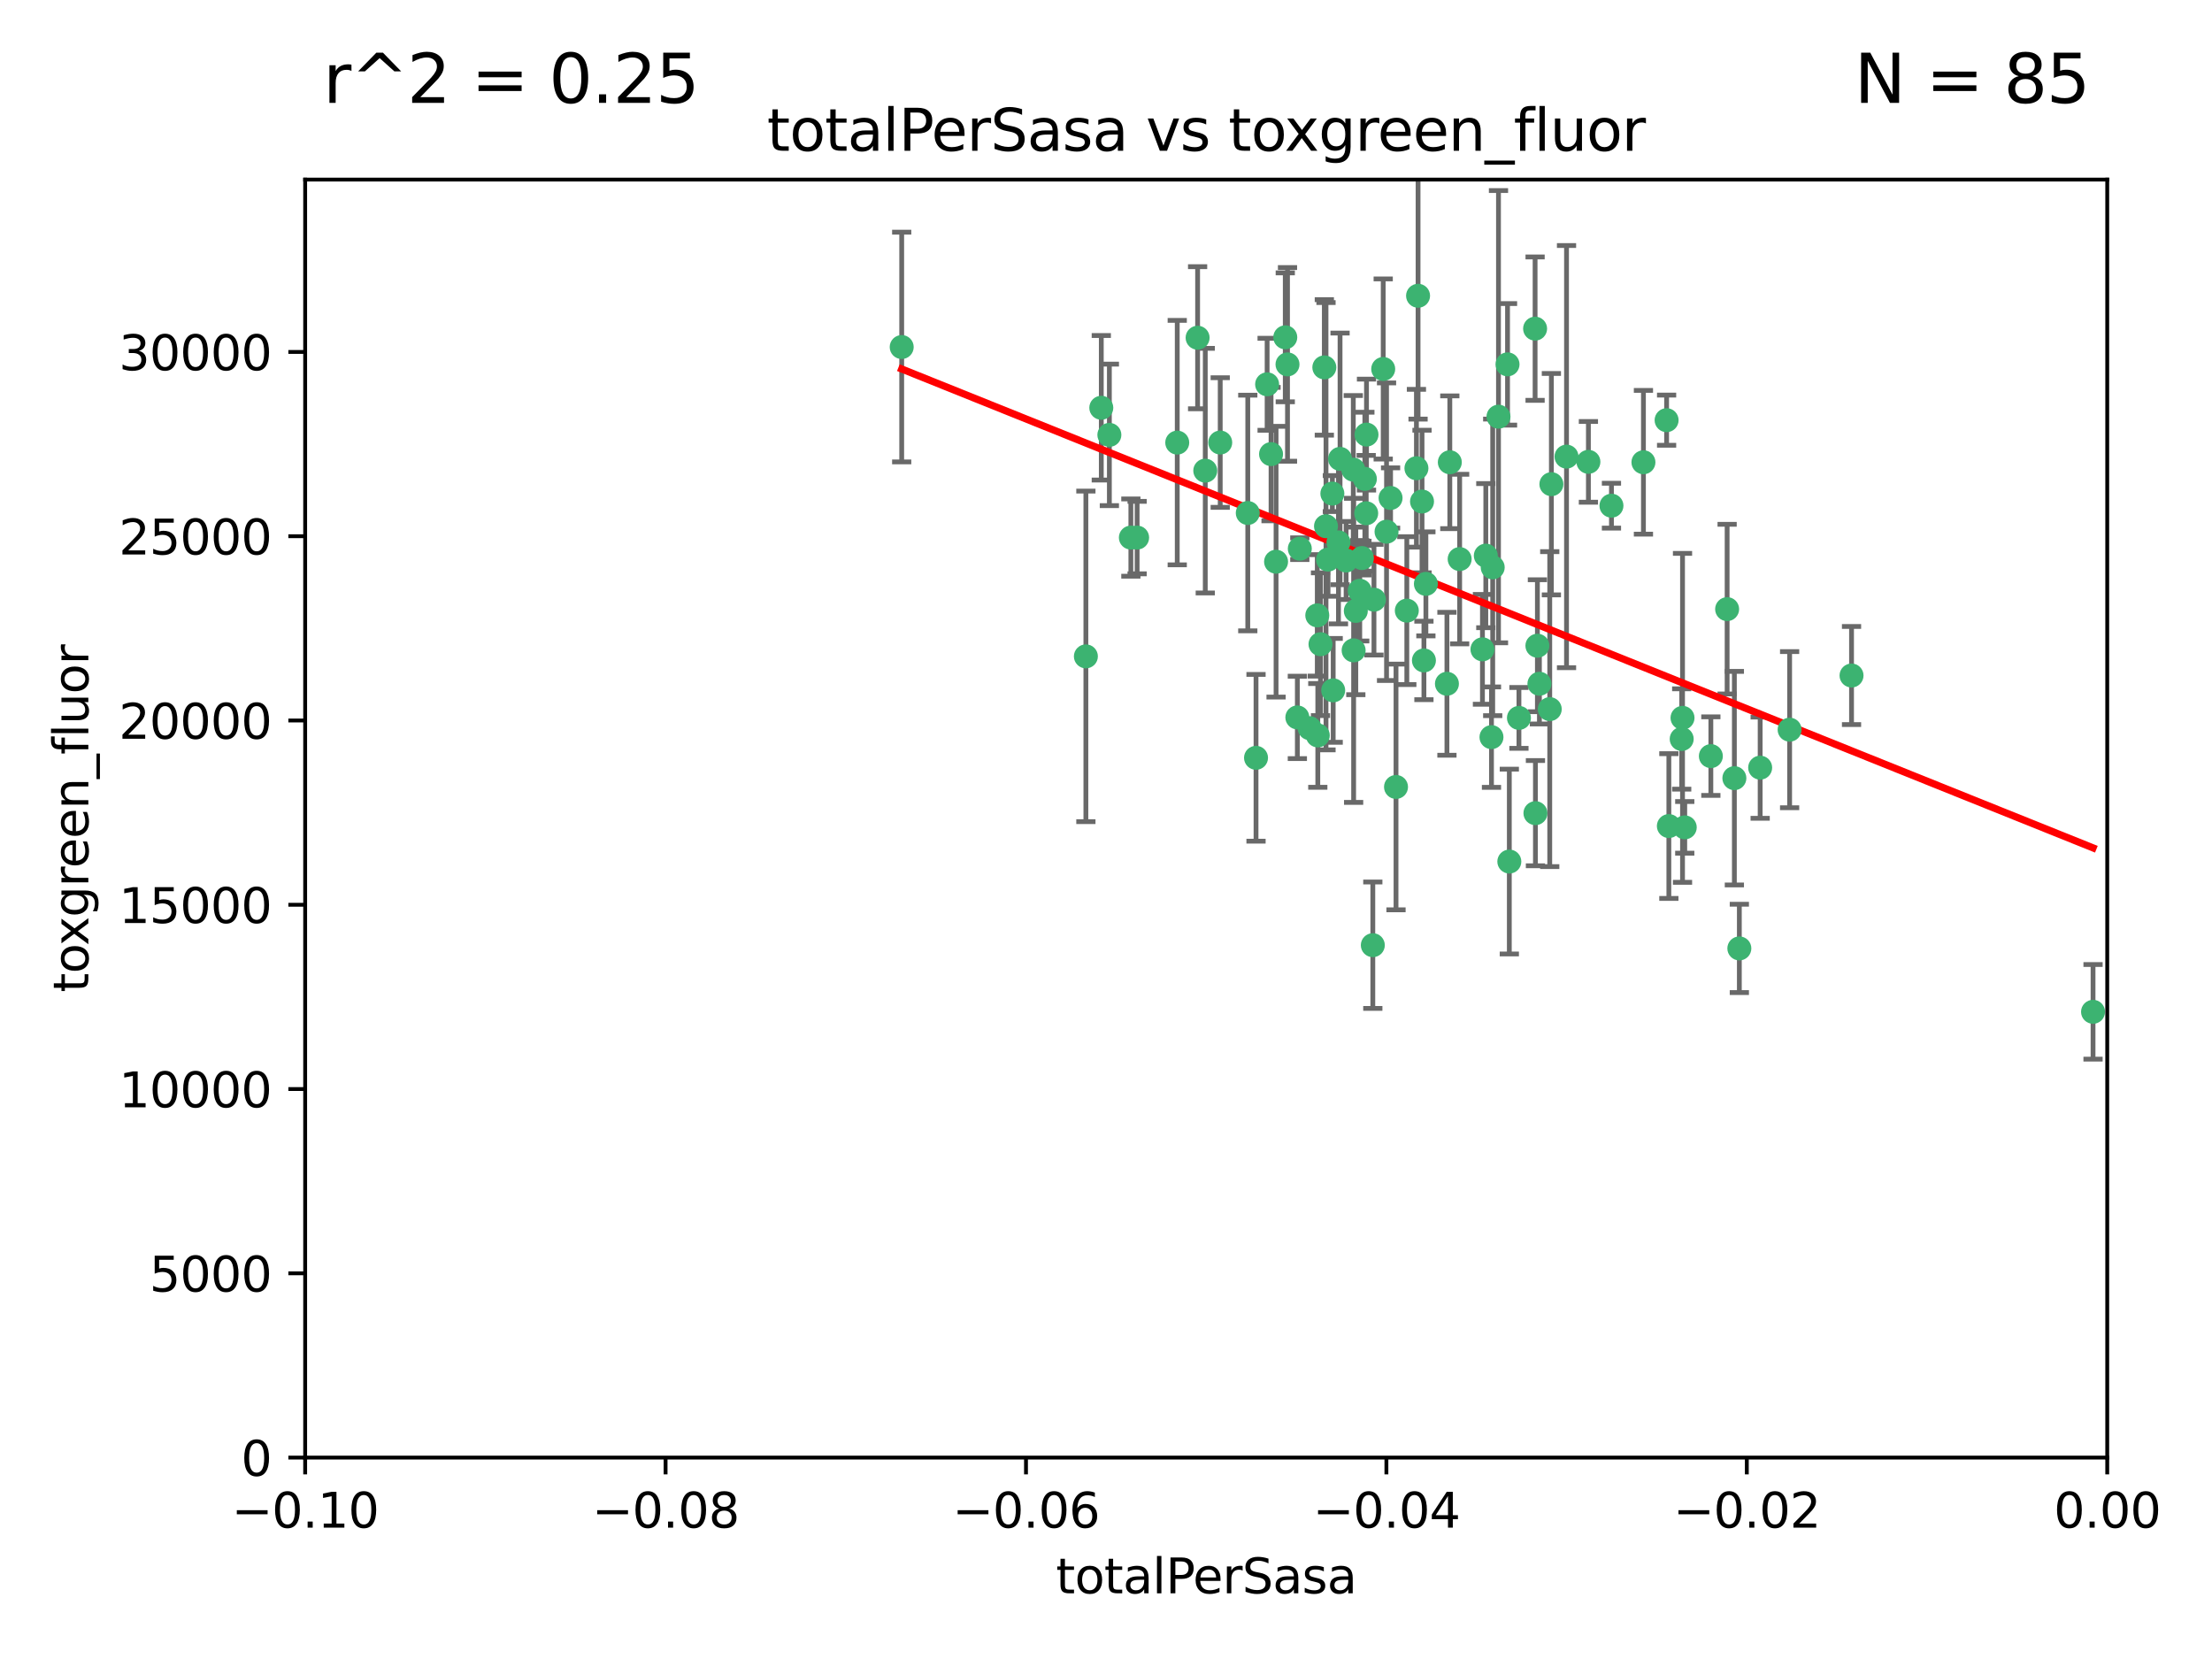<?xml version="1.0" encoding="utf-8" standalone="no"?>
<!DOCTYPE svg PUBLIC "-//W3C//DTD SVG 1.1//EN"
  "http://www.w3.org/Graphics/SVG/1.1/DTD/svg11.dtd">
<svg xmlns:xlink="http://www.w3.org/1999/xlink" width="460.8pt" height="345.6pt" viewBox="0 0 460.8 345.6" xmlns="http://www.w3.org/2000/svg" version="1.1">
 <defs>
  <style type="text/css">*{stroke-linejoin: round; stroke-linecap: butt}</style>
 </defs>
 <g id="figure_1">
  <g id="patch_1">
   <path d="M 0 345.6 
L 460.8 345.6 
L 460.8 0 
L 0 0 
z
" style="fill: #ffffff"/>
  </g>
  <g id="axes_1">
   <g id="patch_2">
    <path d="M 63.571 303.64 
L 438.975 303.64 
L 438.975 37.411 
L 63.571 37.411 
z
" style="fill: #ffffff"/>
   </g>
   <g id="PathCollection_1">
    <defs>
     <path id="m01ef065220" d="M 0 1.118 
C 0.297 1.118 0.581 1 0.791 0.791 
C 1 0.581 1.118 0.297 1.118 0 
C 1.118 -0.297 1 -0.581 0.791 -0.791 
C 0.581 -1 0.297 -1.118 0 -1.118 
C -0.297 -1.118 -0.581 -1 -0.791 -0.791 
C -1 -0.581 -1.118 -0.297 -1.118 0 
C -1.118 0.297 -1 0.581 -0.791 0.791 
C -0.581 1 -0.297 1.118 0 1.118 
z
" style="stroke: #3cb371"/>
    </defs>
    <g clip-path="url(#pf6377be233)">
     <use xlink:href="#m01ef065220" x="187.841" y="72.294" style="fill: #3cb371; stroke: #3cb371"/>
     <use xlink:href="#m01ef065220" x="235.58" y="111.988" style="fill: #3cb371; stroke: #3cb371"/>
     <use xlink:href="#m01ef065220" x="226.209" y="136.733" style="fill: #3cb371; stroke: #3cb371"/>
     <use xlink:href="#m01ef065220" x="268.211" y="75.908" style="fill: #3cb371; stroke: #3cb371"/>
     <use xlink:href="#m01ef065220" x="231.102" y="90.592" style="fill: #3cb371; stroke: #3cb371"/>
     <use xlink:href="#m01ef065220" x="254.195" y="92.187" style="fill: #3cb371; stroke: #3cb371"/>
     <use xlink:href="#m01ef065220" x="251.08" y="98.046" style="fill: #3cb371; stroke: #3cb371"/>
     <use xlink:href="#m01ef065220" x="275.085" y="134.2" style="fill: #3cb371; stroke: #3cb371"/>
     <use xlink:href="#m01ef065220" x="236.883" y="111.99" style="fill: #3cb371; stroke: #3cb371"/>
     <use xlink:href="#m01ef065220" x="229.42" y="84.946" style="fill: #3cb371; stroke: #3cb371"/>
     <use xlink:href="#m01ef065220" x="263.965" y="80.055" style="fill: #3cb371; stroke: #3cb371"/>
     <use xlink:href="#m01ef065220" x="274.414" y="128.194" style="fill: #3cb371; stroke: #3cb371"/>
     <use xlink:href="#m01ef065220" x="275.882" y="76.534" style="fill: #3cb371; stroke: #3cb371"/>
     <use xlink:href="#m01ef065220" x="281.916" y="97.835" style="fill: #3cb371; stroke: #3cb371"/>
     <use xlink:href="#m01ef065220" x="249.484" y="70.355" style="fill: #3cb371; stroke: #3cb371"/>
     <use xlink:href="#m01ef065220" x="261.652" y="157.866" style="fill: #3cb371; stroke: #3cb371"/>
     <use xlink:href="#m01ef065220" x="270.262" y="149.45" style="fill: #3cb371; stroke: #3cb371"/>
     <use xlink:href="#m01ef065220" x="276.23" y="109.622" style="fill: #3cb371; stroke: #3cb371"/>
     <use xlink:href="#m01ef065220" x="276.649" y="116.577" style="fill: #3cb371; stroke: #3cb371"/>
     <use xlink:href="#m01ef065220" x="284.327" y="99.763" style="fill: #3cb371; stroke: #3cb371"/>
     <use xlink:href="#m01ef065220" x="278.828" y="112.982" style="fill: #3cb371; stroke: #3cb371"/>
     <use xlink:href="#m01ef065220" x="284.603" y="106.925" style="fill: #3cb371; stroke: #3cb371"/>
     <use xlink:href="#m01ef065220" x="267.746" y="70.271" style="fill: #3cb371; stroke: #3cb371"/>
     <use xlink:href="#m01ef065220" x="283.714" y="116.252" style="fill: #3cb371; stroke: #3cb371"/>
     <use xlink:href="#m01ef065220" x="245.241" y="92.203" style="fill: #3cb371; stroke: #3cb371"/>
     <use xlink:href="#m01ef065220" x="295.068" y="97.545" style="fill: #3cb371; stroke: #3cb371"/>
     <use xlink:href="#m01ef065220" x="283.258" y="123.063" style="fill: #3cb371; stroke: #3cb371"/>
     <use xlink:href="#m01ef065220" x="282.441" y="127.26" style="fill: #3cb371; stroke: #3cb371"/>
     <use xlink:href="#m01ef065220" x="272.826" y="151.693" style="fill: #3cb371; stroke: #3cb371"/>
     <use xlink:href="#m01ef065220" x="290.815" y="163.936" style="fill: #3cb371; stroke: #3cb371"/>
     <use xlink:href="#m01ef065220" x="296.232" y="104.476" style="fill: #3cb371; stroke: #3cb371"/>
     <use xlink:href="#m01ef065220" x="288.842" y="110.762" style="fill: #3cb371; stroke: #3cb371"/>
     <use xlink:href="#m01ef065220" x="281.985" y="135.482" style="fill: #3cb371; stroke: #3cb371"/>
     <use xlink:href="#m01ef065220" x="277.728" y="143.815" style="fill: #3cb371; stroke: #3cb371"/>
     <use xlink:href="#m01ef065220" x="289.681" y="103.738" style="fill: #3cb371; stroke: #3cb371"/>
     <use xlink:href="#m01ef065220" x="280.418" y="116.762" style="fill: #3cb371; stroke: #3cb371"/>
     <use xlink:href="#m01ef065220" x="288.148" y="76.865" style="fill: #3cb371; stroke: #3cb371"/>
     <use xlink:href="#m01ef065220" x="297.039" y="121.631" style="fill: #3cb371; stroke: #3cb371"/>
     <use xlink:href="#m01ef065220" x="295.409" y="61.614" style="fill: #3cb371; stroke: #3cb371"/>
     <use xlink:href="#m01ef065220" x="302.023" y="96.299" style="fill: #3cb371; stroke: #3cb371"/>
     <use xlink:href="#m01ef065220" x="310.702" y="153.559" style="fill: #3cb371; stroke: #3cb371"/>
     <use xlink:href="#m01ef065220" x="277.556" y="102.821" style="fill: #3cb371; stroke: #3cb371"/>
     <use xlink:href="#m01ef065220" x="264.783" y="94.6" style="fill: #3cb371; stroke: #3cb371"/>
     <use xlink:href="#m01ef065220" x="279.158" y="95.593" style="fill: #3cb371; stroke: #3cb371"/>
     <use xlink:href="#m01ef065220" x="335.696" y="105.344" style="fill: #3cb371; stroke: #3cb371"/>
     <use xlink:href="#m01ef065220" x="293.065" y="127.204" style="fill: #3cb371; stroke: #3cb371"/>
     <use xlink:href="#m01ef065220" x="319.789" y="68.463" style="fill: #3cb371; stroke: #3cb371"/>
     <use xlink:href="#m01ef065220" x="314.046" y="75.9" style="fill: #3cb371; stroke: #3cb371"/>
     <use xlink:href="#m01ef065220" x="274.522" y="153.201" style="fill: #3cb371; stroke: #3cb371"/>
     <use xlink:href="#m01ef065220" x="285.983" y="196.901" style="fill: #3cb371; stroke: #3cb371"/>
     <use xlink:href="#m01ef065220" x="265.828" y="117.014" style="fill: #3cb371; stroke: #3cb371"/>
     <use xlink:href="#m01ef065220" x="296.63" y="137.58" style="fill: #3cb371; stroke: #3cb371"/>
     <use xlink:href="#m01ef065220" x="301.422" y="142.442" style="fill: #3cb371; stroke: #3cb371"/>
     <use xlink:href="#m01ef065220" x="270.774" y="114.302" style="fill: #3cb371; stroke: #3cb371"/>
     <use xlink:href="#m01ef065220" x="284.666" y="90.534" style="fill: #3cb371; stroke: #3cb371"/>
     <use xlink:href="#m01ef065220" x="309.521" y="115.749" style="fill: #3cb371; stroke: #3cb371"/>
     <use xlink:href="#m01ef065220" x="316.423" y="149.553" style="fill: #3cb371; stroke: #3cb371"/>
     <use xlink:href="#m01ef065220" x="286.223" y="124.926" style="fill: #3cb371; stroke: #3cb371"/>
     <use xlink:href="#m01ef065220" x="323.182" y="100.862" style="fill: #3cb371; stroke: #3cb371"/>
     <use xlink:href="#m01ef065220" x="259.935" y="106.867" style="fill: #3cb371; stroke: #3cb371"/>
     <use xlink:href="#m01ef065220" x="310.958" y="118.19" style="fill: #3cb371; stroke: #3cb371"/>
     <use xlink:href="#m01ef065220" x="320.689" y="142.44" style="fill: #3cb371; stroke: #3cb371"/>
     <use xlink:href="#m01ef065220" x="320.27" y="134.514" style="fill: #3cb371; stroke: #3cb371"/>
     <use xlink:href="#m01ef065220" x="308.822" y="135.269" style="fill: #3cb371; stroke: #3cb371"/>
     <use xlink:href="#m01ef065220" x="312.163" y="86.8" style="fill: #3cb371; stroke: #3cb371"/>
     <use xlink:href="#m01ef065220" x="342.358" y="96.298" style="fill: #3cb371; stroke: #3cb371"/>
     <use xlink:href="#m01ef065220" x="322.84" y="147.723" style="fill: #3cb371; stroke: #3cb371"/>
     <use xlink:href="#m01ef065220" x="326.335" y="95.121" style="fill: #3cb371; stroke: #3cb371"/>
     <use xlink:href="#m01ef065220" x="330.894" y="96.211" style="fill: #3cb371; stroke: #3cb371"/>
     <use xlink:href="#m01ef065220" x="350.5" y="149.542" style="fill: #3cb371; stroke: #3cb371"/>
     <use xlink:href="#m01ef065220" x="314.42" y="179.478" style="fill: #3cb371; stroke: #3cb371"/>
     <use xlink:href="#m01ef065220" x="319.86" y="169.397" style="fill: #3cb371; stroke: #3cb371"/>
     <use xlink:href="#m01ef065220" x="350.329" y="153.944" style="fill: #3cb371; stroke: #3cb371"/>
     <use xlink:href="#m01ef065220" x="347.183" y="87.531" style="fill: #3cb371; stroke: #3cb371"/>
     <use xlink:href="#m01ef065220" x="356.402" y="157.513" style="fill: #3cb371; stroke: #3cb371"/>
     <use xlink:href="#m01ef065220" x="304.073" y="116.464" style="fill: #3cb371; stroke: #3cb371"/>
     <use xlink:href="#m01ef065220" x="347.654" y="172.082" style="fill: #3cb371; stroke: #3cb371"/>
     <use xlink:href="#m01ef065220" x="350.965" y="172.356" style="fill: #3cb371; stroke: #3cb371"/>
     <use xlink:href="#m01ef065220" x="372.811" y="152.004" style="fill: #3cb371; stroke: #3cb371"/>
     <use xlink:href="#m01ef065220" x="359.792" y="126.892" style="fill: #3cb371; stroke: #3cb371"/>
     <use xlink:href="#m01ef065220" x="361.301" y="162.105" style="fill: #3cb371; stroke: #3cb371"/>
     <use xlink:href="#m01ef065220" x="385.708" y="140.722" style="fill: #3cb371; stroke: #3cb371"/>
     <use xlink:href="#m01ef065220" x="362.337" y="197.571" style="fill: #3cb371; stroke: #3cb371"/>
     <use xlink:href="#m01ef065220" x="366.674" y="159.917" style="fill: #3cb371; stroke: #3cb371"/>
     <use xlink:href="#m01ef065220" x="436.019" y="210.779" style="fill: #3cb371; stroke: #3cb371"/>
    </g>
   </g>
   <g id="matplotlib.axis_1">
    <g id="xtick_1">
     <g id="line2d_1">
      <defs>
       <path id="m2363e00078" d="M 0 0 
L 0 3.5 
" style="stroke: #000000; stroke-width: 0.8"/>
      </defs>
      <g>
       <use xlink:href="#m2363e00078" x="63.571" y="303.64" style="stroke: #000000; stroke-width: 0.8"/>
      </g>
     </g>
     <g id="text_1">
      <!-- −0.10 -->
      <g transform="translate(48.249 318.238)scale(0.1 -0.1)">
       <defs>
        <path id="DejaVuSans-2212" d="M 678 2272 
L 4684 2272 
L 4684 1741 
L 678 1741 
L 678 2272 
z
" transform="scale(0.016)"/>
        <path id="DejaVuSans-30" d="M 2034 4250 
Q 1547 4250 1301 3770 
Q 1056 3291 1056 2328 
Q 1056 1369 1301 889 
Q 1547 409 2034 409 
Q 2525 409 2770 889 
Q 3016 1369 3016 2328 
Q 3016 3291 2770 3770 
Q 2525 4250 2034 4250 
z
M 2034 4750 
Q 2819 4750 3233 4129 
Q 3647 3509 3647 2328 
Q 3647 1150 3233 529 
Q 2819 -91 2034 -91 
Q 1250 -91 836 529 
Q 422 1150 422 2328 
Q 422 3509 836 4129 
Q 1250 4750 2034 4750 
z
" transform="scale(0.016)"/>
        <path id="DejaVuSans-2e" d="M 684 794 
L 1344 794 
L 1344 0 
L 684 0 
L 684 794 
z
" transform="scale(0.016)"/>
        <path id="DejaVuSans-31" d="M 794 531 
L 1825 531 
L 1825 4091 
L 703 3866 
L 703 4441 
L 1819 4666 
L 2450 4666 
L 2450 531 
L 3481 531 
L 3481 0 
L 794 0 
L 794 531 
z
" transform="scale(0.016)"/>
       </defs>
       <use xlink:href="#DejaVuSans-2212"/>
       <use xlink:href="#DejaVuSans-30" x="83.789"/>
       <use xlink:href="#DejaVuSans-2e" x="147.412"/>
       <use xlink:href="#DejaVuSans-31" x="179.199"/>
       <use xlink:href="#DejaVuSans-30" x="242.822"/>
      </g>
     </g>
    </g>
    <g id="xtick_2">
     <g id="line2d_2">
      <g>
       <use xlink:href="#m2363e00078" x="138.652" y="303.64" style="stroke: #000000; stroke-width: 0.8"/>
      </g>
     </g>
     <g id="text_2">
      <!-- −0.08 -->
      <g transform="translate(123.329 318.238)scale(0.1 -0.1)">
       <defs>
        <path id="DejaVuSans-38" d="M 2034 2216 
Q 1584 2216 1326 1975 
Q 1069 1734 1069 1313 
Q 1069 891 1326 650 
Q 1584 409 2034 409 
Q 2484 409 2743 651 
Q 3003 894 3003 1313 
Q 3003 1734 2745 1975 
Q 2488 2216 2034 2216 
z
M 1403 2484 
Q 997 2584 770 2862 
Q 544 3141 544 3541 
Q 544 4100 942 4425 
Q 1341 4750 2034 4750 
Q 2731 4750 3128 4425 
Q 3525 4100 3525 3541 
Q 3525 3141 3298 2862 
Q 3072 2584 2669 2484 
Q 3125 2378 3379 2068 
Q 3634 1759 3634 1313 
Q 3634 634 3220 271 
Q 2806 -91 2034 -91 
Q 1263 -91 848 271 
Q 434 634 434 1313 
Q 434 1759 690 2068 
Q 947 2378 1403 2484 
z
M 1172 3481 
Q 1172 3119 1398 2916 
Q 1625 2713 2034 2713 
Q 2441 2713 2670 2916 
Q 2900 3119 2900 3481 
Q 2900 3844 2670 4047 
Q 2441 4250 2034 4250 
Q 1625 4250 1398 4047 
Q 1172 3844 1172 3481 
z
" transform="scale(0.016)"/>
       </defs>
       <use xlink:href="#DejaVuSans-2212"/>
       <use xlink:href="#DejaVuSans-30" x="83.789"/>
       <use xlink:href="#DejaVuSans-2e" x="147.412"/>
       <use xlink:href="#DejaVuSans-30" x="179.199"/>
       <use xlink:href="#DejaVuSans-38" x="242.822"/>
      </g>
     </g>
    </g>
    <g id="xtick_3">
     <g id="line2d_3">
      <g>
       <use xlink:href="#m2363e00078" x="213.733" y="303.64" style="stroke: #000000; stroke-width: 0.8"/>
      </g>
     </g>
     <g id="text_3">
      <!-- −0.06 -->
      <g transform="translate(198.41 318.238)scale(0.1 -0.1)">
       <defs>
        <path id="DejaVuSans-36" d="M 2113 2584 
Q 1688 2584 1439 2293 
Q 1191 2003 1191 1497 
Q 1191 994 1439 701 
Q 1688 409 2113 409 
Q 2538 409 2786 701 
Q 3034 994 3034 1497 
Q 3034 2003 2786 2293 
Q 2538 2584 2113 2584 
z
M 3366 4563 
L 3366 3988 
Q 3128 4100 2886 4159 
Q 2644 4219 2406 4219 
Q 1781 4219 1451 3797 
Q 1122 3375 1075 2522 
Q 1259 2794 1537 2939 
Q 1816 3084 2150 3084 
Q 2853 3084 3261 2657 
Q 3669 2231 3669 1497 
Q 3669 778 3244 343 
Q 2819 -91 2113 -91 
Q 1303 -91 875 529 
Q 447 1150 447 2328 
Q 447 3434 972 4092 
Q 1497 4750 2381 4750 
Q 2619 4750 2861 4703 
Q 3103 4656 3366 4563 
z
" transform="scale(0.016)"/>
       </defs>
       <use xlink:href="#DejaVuSans-2212"/>
       <use xlink:href="#DejaVuSans-30" x="83.789"/>
       <use xlink:href="#DejaVuSans-2e" x="147.412"/>
       <use xlink:href="#DejaVuSans-30" x="179.199"/>
       <use xlink:href="#DejaVuSans-36" x="242.822"/>
      </g>
     </g>
    </g>
    <g id="xtick_4">
     <g id="line2d_4">
      <g>
       <use xlink:href="#m2363e00078" x="288.813" y="303.64" style="stroke: #000000; stroke-width: 0.8"/>
      </g>
     </g>
     <g id="text_4">
      <!-- −0.04 -->
      <g transform="translate(273.491 318.238)scale(0.1 -0.1)">
       <defs>
        <path id="DejaVuSans-34" d="M 2419 4116 
L 825 1625 
L 2419 1625 
L 2419 4116 
z
M 2253 4666 
L 3047 4666 
L 3047 1625 
L 3713 1625 
L 3713 1100 
L 3047 1100 
L 3047 0 
L 2419 0 
L 2419 1100 
L 313 1100 
L 313 1709 
L 2253 4666 
z
" transform="scale(0.016)"/>
       </defs>
       <use xlink:href="#DejaVuSans-2212"/>
       <use xlink:href="#DejaVuSans-30" x="83.789"/>
       <use xlink:href="#DejaVuSans-2e" x="147.412"/>
       <use xlink:href="#DejaVuSans-30" x="179.199"/>
       <use xlink:href="#DejaVuSans-34" x="242.822"/>
      </g>
     </g>
    </g>
    <g id="xtick_5">
     <g id="line2d_5">
      <g>
       <use xlink:href="#m2363e00078" x="363.894" y="303.64" style="stroke: #000000; stroke-width: 0.8"/>
      </g>
     </g>
     <g id="text_5">
      <!-- −0.02 -->
      <g transform="translate(348.572 318.238)scale(0.1 -0.1)">
       <defs>
        <path id="DejaVuSans-32" d="M 1228 531 
L 3431 531 
L 3431 0 
L 469 0 
L 469 531 
Q 828 903 1448 1529 
Q 2069 2156 2228 2338 
Q 2531 2678 2651 2914 
Q 2772 3150 2772 3378 
Q 2772 3750 2511 3984 
Q 2250 4219 1831 4219 
Q 1534 4219 1204 4116 
Q 875 4013 500 3803 
L 500 4441 
Q 881 4594 1212 4672 
Q 1544 4750 1819 4750 
Q 2544 4750 2975 4387 
Q 3406 4025 3406 3419 
Q 3406 3131 3298 2873 
Q 3191 2616 2906 2266 
Q 2828 2175 2409 1742 
Q 1991 1309 1228 531 
z
" transform="scale(0.016)"/>
       </defs>
       <use xlink:href="#DejaVuSans-2212"/>
       <use xlink:href="#DejaVuSans-30" x="83.789"/>
       <use xlink:href="#DejaVuSans-2e" x="147.412"/>
       <use xlink:href="#DejaVuSans-30" x="179.199"/>
       <use xlink:href="#DejaVuSans-32" x="242.822"/>
      </g>
     </g>
    </g>
    <g id="xtick_6">
     <g id="line2d_6">
      <g>
       <use xlink:href="#m2363e00078" x="438.975" y="303.64" style="stroke: #000000; stroke-width: 0.8"/>
      </g>
     </g>
     <g id="text_6">
      <!-- 0.00 -->
      <g transform="translate(427.842 318.238)scale(0.1 -0.1)">
       <use xlink:href="#DejaVuSans-30"/>
       <use xlink:href="#DejaVuSans-2e" x="63.623"/>
       <use xlink:href="#DejaVuSans-30" x="95.41"/>
       <use xlink:href="#DejaVuSans-30" x="159.033"/>
      </g>
     </g>
    </g>
    <g id="text_7">
     <!-- totalPerSasa -->
     <g transform="translate(219.968 331.917)scale(0.1 -0.1)">
      <defs>
       <path id="DejaVuSans-74" d="M 1172 4494 
L 1172 3500 
L 2356 3500 
L 2356 3053 
L 1172 3053 
L 1172 1153 
Q 1172 725 1289 603 
Q 1406 481 1766 481 
L 2356 481 
L 2356 0 
L 1766 0 
Q 1100 0 847 248 
Q 594 497 594 1153 
L 594 3053 
L 172 3053 
L 172 3500 
L 594 3500 
L 594 4494 
L 1172 4494 
z
" transform="scale(0.016)"/>
       <path id="DejaVuSans-6f" d="M 1959 3097 
Q 1497 3097 1228 2736 
Q 959 2375 959 1747 
Q 959 1119 1226 758 
Q 1494 397 1959 397 
Q 2419 397 2687 759 
Q 2956 1122 2956 1747 
Q 2956 2369 2687 2733 
Q 2419 3097 1959 3097 
z
M 1959 3584 
Q 2709 3584 3137 3096 
Q 3566 2609 3566 1747 
Q 3566 888 3137 398 
Q 2709 -91 1959 -91 
Q 1206 -91 779 398 
Q 353 888 353 1747 
Q 353 2609 779 3096 
Q 1206 3584 1959 3584 
z
" transform="scale(0.016)"/>
       <path id="DejaVuSans-61" d="M 2194 1759 
Q 1497 1759 1228 1600 
Q 959 1441 959 1056 
Q 959 750 1161 570 
Q 1363 391 1709 391 
Q 2188 391 2477 730 
Q 2766 1069 2766 1631 
L 2766 1759 
L 2194 1759 
z
M 3341 1997 
L 3341 0 
L 2766 0 
L 2766 531 
Q 2569 213 2275 61 
Q 1981 -91 1556 -91 
Q 1019 -91 701 211 
Q 384 513 384 1019 
Q 384 1609 779 1909 
Q 1175 2209 1959 2209 
L 2766 2209 
L 2766 2266 
Q 2766 2663 2505 2880 
Q 2244 3097 1772 3097 
Q 1472 3097 1187 3025 
Q 903 2953 641 2809 
L 641 3341 
Q 956 3463 1253 3523 
Q 1550 3584 1831 3584 
Q 2591 3584 2966 3190 
Q 3341 2797 3341 1997 
z
" transform="scale(0.016)"/>
       <path id="DejaVuSans-6c" d="M 603 4863 
L 1178 4863 
L 1178 0 
L 603 0 
L 603 4863 
z
" transform="scale(0.016)"/>
       <path id="DejaVuSans-50" d="M 1259 4147 
L 1259 2394 
L 2053 2394 
Q 2494 2394 2734 2622 
Q 2975 2850 2975 3272 
Q 2975 3691 2734 3919 
Q 2494 4147 2053 4147 
L 1259 4147 
z
M 628 4666 
L 2053 4666 
Q 2838 4666 3239 4311 
Q 3641 3956 3641 3272 
Q 3641 2581 3239 2228 
Q 2838 1875 2053 1875 
L 1259 1875 
L 1259 0 
L 628 0 
L 628 4666 
z
" transform="scale(0.016)"/>
       <path id="DejaVuSans-65" d="M 3597 1894 
L 3597 1613 
L 953 1613 
Q 991 1019 1311 708 
Q 1631 397 2203 397 
Q 2534 397 2845 478 
Q 3156 559 3463 722 
L 3463 178 
Q 3153 47 2828 -22 
Q 2503 -91 2169 -91 
Q 1331 -91 842 396 
Q 353 884 353 1716 
Q 353 2575 817 3079 
Q 1281 3584 2069 3584 
Q 2775 3584 3186 3129 
Q 3597 2675 3597 1894 
z
M 3022 2063 
Q 3016 2534 2758 2815 
Q 2500 3097 2075 3097 
Q 1594 3097 1305 2825 
Q 1016 2553 972 2059 
L 3022 2063 
z
" transform="scale(0.016)"/>
       <path id="DejaVuSans-72" d="M 2631 2963 
Q 2534 3019 2420 3045 
Q 2306 3072 2169 3072 
Q 1681 3072 1420 2755 
Q 1159 2438 1159 1844 
L 1159 0 
L 581 0 
L 581 3500 
L 1159 3500 
L 1159 2956 
Q 1341 3275 1631 3429 
Q 1922 3584 2338 3584 
Q 2397 3584 2469 3576 
Q 2541 3569 2628 3553 
L 2631 2963 
z
" transform="scale(0.016)"/>
       <path id="DejaVuSans-53" d="M 3425 4513 
L 3425 3897 
Q 3066 4069 2747 4153 
Q 2428 4238 2131 4238 
Q 1616 4238 1336 4038 
Q 1056 3838 1056 3469 
Q 1056 3159 1242 3001 
Q 1428 2844 1947 2747 
L 2328 2669 
Q 3034 2534 3370 2195 
Q 3706 1856 3706 1288 
Q 3706 609 3251 259 
Q 2797 -91 1919 -91 
Q 1588 -91 1214 -16 
Q 841 59 441 206 
L 441 856 
Q 825 641 1194 531 
Q 1563 422 1919 422 
Q 2459 422 2753 634 
Q 3047 847 3047 1241 
Q 3047 1584 2836 1778 
Q 2625 1972 2144 2069 
L 1759 2144 
Q 1053 2284 737 2584 
Q 422 2884 422 3419 
Q 422 4038 858 4394 
Q 1294 4750 2059 4750 
Q 2388 4750 2728 4690 
Q 3069 4631 3425 4513 
z
" transform="scale(0.016)"/>
       <path id="DejaVuSans-73" d="M 2834 3397 
L 2834 2853 
Q 2591 2978 2328 3040 
Q 2066 3103 1784 3103 
Q 1356 3103 1142 2972 
Q 928 2841 928 2578 
Q 928 2378 1081 2264 
Q 1234 2150 1697 2047 
L 1894 2003 
Q 2506 1872 2764 1633 
Q 3022 1394 3022 966 
Q 3022 478 2636 193 
Q 2250 -91 1575 -91 
Q 1294 -91 989 -36 
Q 684 19 347 128 
L 347 722 
Q 666 556 975 473 
Q 1284 391 1588 391 
Q 1994 391 2212 530 
Q 2431 669 2431 922 
Q 2431 1156 2273 1281 
Q 2116 1406 1581 1522 
L 1381 1569 
Q 847 1681 609 1914 
Q 372 2147 372 2553 
Q 372 3047 722 3315 
Q 1072 3584 1716 3584 
Q 2034 3584 2315 3537 
Q 2597 3491 2834 3397 
z
" transform="scale(0.016)"/>
      </defs>
      <use xlink:href="#DejaVuSans-74"/>
      <use xlink:href="#DejaVuSans-6f" x="39.209"/>
      <use xlink:href="#DejaVuSans-74" x="100.391"/>
      <use xlink:href="#DejaVuSans-61" x="139.6"/>
      <use xlink:href="#DejaVuSans-6c" x="200.879"/>
      <use xlink:href="#DejaVuSans-50" x="228.662"/>
      <use xlink:href="#DejaVuSans-65" x="285.34"/>
      <use xlink:href="#DejaVuSans-72" x="346.863"/>
      <use xlink:href="#DejaVuSans-53" x="387.977"/>
      <use xlink:href="#DejaVuSans-61" x="451.453"/>
      <use xlink:href="#DejaVuSans-73" x="512.732"/>
      <use xlink:href="#DejaVuSans-61" x="564.832"/>
     </g>
    </g>
   </g>
   <g id="matplotlib.axis_2">
    <g id="ytick_1">
     <g id="line2d_7">
      <defs>
       <path id="m8e907a0976" d="M 0 0 
L -3.5 0 
" style="stroke: #000000; stroke-width: 0.8"/>
      </defs>
      <g>
       <use xlink:href="#m8e907a0976" x="63.571" y="303.64" style="stroke: #000000; stroke-width: 0.8"/>
      </g>
     </g>
     <g id="text_8">
      <!-- 0 -->
      <g transform="translate(50.209 307.439)scale(0.1 -0.1)">
       <use xlink:href="#DejaVuSans-30"/>
      </g>
     </g>
    </g>
    <g id="ytick_2">
     <g id="line2d_8">
      <g>
       <use xlink:href="#m8e907a0976" x="63.571" y="265.253" style="stroke: #000000; stroke-width: 0.8"/>
      </g>
     </g>
     <g id="text_9">
      <!-- 5000 -->
      <g transform="translate(31.121 269.052)scale(0.1 -0.1)">
       <defs>
        <path id="DejaVuSans-35" d="M 691 4666 
L 3169 4666 
L 3169 4134 
L 1269 4134 
L 1269 2991 
Q 1406 3038 1543 3061 
Q 1681 3084 1819 3084 
Q 2600 3084 3056 2656 
Q 3513 2228 3513 1497 
Q 3513 744 3044 326 
Q 2575 -91 1722 -91 
Q 1428 -91 1123 -41 
Q 819 9 494 109 
L 494 744 
Q 775 591 1075 516 
Q 1375 441 1709 441 
Q 2250 441 2565 725 
Q 2881 1009 2881 1497 
Q 2881 1984 2565 2268 
Q 2250 2553 1709 2553 
Q 1456 2553 1204 2497 
Q 953 2441 691 2322 
L 691 4666 
z
" transform="scale(0.016)"/>
       </defs>
       <use xlink:href="#DejaVuSans-35"/>
       <use xlink:href="#DejaVuSans-30" x="63.623"/>
       <use xlink:href="#DejaVuSans-30" x="127.246"/>
       <use xlink:href="#DejaVuSans-30" x="190.869"/>
      </g>
     </g>
    </g>
    <g id="ytick_3">
     <g id="line2d_9">
      <g>
       <use xlink:href="#m8e907a0976" x="63.571" y="226.866" style="stroke: #000000; stroke-width: 0.8"/>
      </g>
     </g>
     <g id="text_10">
      <!-- 10000 -->
      <g transform="translate(24.759 230.665)scale(0.1 -0.1)">
       <use xlink:href="#DejaVuSans-31"/>
       <use xlink:href="#DejaVuSans-30" x="63.623"/>
       <use xlink:href="#DejaVuSans-30" x="127.246"/>
       <use xlink:href="#DejaVuSans-30" x="190.869"/>
       <use xlink:href="#DejaVuSans-30" x="254.492"/>
      </g>
     </g>
    </g>
    <g id="ytick_4">
     <g id="line2d_10">
      <g>
       <use xlink:href="#m8e907a0976" x="63.571" y="188.479" style="stroke: #000000; stroke-width: 0.8"/>
      </g>
     </g>
     <g id="text_11">
      <!-- 15000 -->
      <g transform="translate(24.759 192.278)scale(0.1 -0.1)">
       <use xlink:href="#DejaVuSans-31"/>
       <use xlink:href="#DejaVuSans-35" x="63.623"/>
       <use xlink:href="#DejaVuSans-30" x="127.246"/>
       <use xlink:href="#DejaVuSans-30" x="190.869"/>
       <use xlink:href="#DejaVuSans-30" x="254.492"/>
      </g>
     </g>
    </g>
    <g id="ytick_5">
     <g id="line2d_11">
      <g>
       <use xlink:href="#m8e907a0976" x="63.571" y="150.092" style="stroke: #000000; stroke-width: 0.8"/>
      </g>
     </g>
     <g id="text_12">
      <!-- 20000 -->
      <g transform="translate(24.759 153.891)scale(0.1 -0.1)">
       <use xlink:href="#DejaVuSans-32"/>
       <use xlink:href="#DejaVuSans-30" x="63.623"/>
       <use xlink:href="#DejaVuSans-30" x="127.246"/>
       <use xlink:href="#DejaVuSans-30" x="190.869"/>
       <use xlink:href="#DejaVuSans-30" x="254.492"/>
      </g>
     </g>
    </g>
    <g id="ytick_6">
     <g id="line2d_12">
      <g>
       <use xlink:href="#m8e907a0976" x="63.571" y="111.705" style="stroke: #000000; stroke-width: 0.8"/>
      </g>
     </g>
     <g id="text_13">
      <!-- 25000 -->
      <g transform="translate(24.759 115.504)scale(0.1 -0.1)">
       <use xlink:href="#DejaVuSans-32"/>
       <use xlink:href="#DejaVuSans-35" x="63.623"/>
       <use xlink:href="#DejaVuSans-30" x="127.246"/>
       <use xlink:href="#DejaVuSans-30" x="190.869"/>
       <use xlink:href="#DejaVuSans-30" x="254.492"/>
      </g>
     </g>
    </g>
    <g id="ytick_7">
     <g id="line2d_13">
      <g>
       <use xlink:href="#m8e907a0976" x="63.571" y="73.317" style="stroke: #000000; stroke-width: 0.8"/>
      </g>
     </g>
     <g id="text_14">
      <!-- 30000 -->
      <g transform="translate(24.759 77.117)scale(0.1 -0.1)">
       <defs>
        <path id="DejaVuSans-33" d="M 2597 2516 
Q 3050 2419 3304 2112 
Q 3559 1806 3559 1356 
Q 3559 666 3084 287 
Q 2609 -91 1734 -91 
Q 1441 -91 1130 -33 
Q 819 25 488 141 
L 488 750 
Q 750 597 1062 519 
Q 1375 441 1716 441 
Q 2309 441 2620 675 
Q 2931 909 2931 1356 
Q 2931 1769 2642 2001 
Q 2353 2234 1838 2234 
L 1294 2234 
L 1294 2753 
L 1863 2753 
Q 2328 2753 2575 2939 
Q 2822 3125 2822 3475 
Q 2822 3834 2567 4026 
Q 2313 4219 1838 4219 
Q 1578 4219 1281 4162 
Q 984 4106 628 3988 
L 628 4550 
Q 988 4650 1302 4700 
Q 1616 4750 1894 4750 
Q 2613 4750 3031 4423 
Q 3450 4097 3450 3541 
Q 3450 3153 3228 2886 
Q 3006 2619 2597 2516 
z
" transform="scale(0.016)"/>
       </defs>
       <use xlink:href="#DejaVuSans-33"/>
       <use xlink:href="#DejaVuSans-30" x="63.623"/>
       <use xlink:href="#DejaVuSans-30" x="127.246"/>
       <use xlink:href="#DejaVuSans-30" x="190.869"/>
       <use xlink:href="#DejaVuSans-30" x="254.492"/>
      </g>
     </g>
    </g>
    <g id="text_15">
     <!-- toxgreen_fluor -->
     <g transform="translate(18.401 206.72)rotate(-90)scale(0.1 -0.1)">
      <defs>
       <path id="DejaVuSans-78" d="M 3513 3500 
L 2247 1797 
L 3578 0 
L 2900 0 
L 1881 1375 
L 863 0 
L 184 0 
L 1544 1831 
L 300 3500 
L 978 3500 
L 1906 2253 
L 2834 3500 
L 3513 3500 
z
" transform="scale(0.016)"/>
       <path id="DejaVuSans-67" d="M 2906 1791 
Q 2906 2416 2648 2759 
Q 2391 3103 1925 3103 
Q 1463 3103 1205 2759 
Q 947 2416 947 1791 
Q 947 1169 1205 825 
Q 1463 481 1925 481 
Q 2391 481 2648 825 
Q 2906 1169 2906 1791 
z
M 3481 434 
Q 3481 -459 3084 -895 
Q 2688 -1331 1869 -1331 
Q 1566 -1331 1297 -1286 
Q 1028 -1241 775 -1147 
L 775 -588 
Q 1028 -725 1275 -790 
Q 1522 -856 1778 -856 
Q 2344 -856 2625 -561 
Q 2906 -266 2906 331 
L 2906 616 
Q 2728 306 2450 153 
Q 2172 0 1784 0 
Q 1141 0 747 490 
Q 353 981 353 1791 
Q 353 2603 747 3093 
Q 1141 3584 1784 3584 
Q 2172 3584 2450 3431 
Q 2728 3278 2906 2969 
L 2906 3500 
L 3481 3500 
L 3481 434 
z
" transform="scale(0.016)"/>
       <path id="DejaVuSans-6e" d="M 3513 2113 
L 3513 0 
L 2938 0 
L 2938 2094 
Q 2938 2591 2744 2837 
Q 2550 3084 2163 3084 
Q 1697 3084 1428 2787 
Q 1159 2491 1159 1978 
L 1159 0 
L 581 0 
L 581 3500 
L 1159 3500 
L 1159 2956 
Q 1366 3272 1645 3428 
Q 1925 3584 2291 3584 
Q 2894 3584 3203 3211 
Q 3513 2838 3513 2113 
z
" transform="scale(0.016)"/>
       <path id="DejaVuSans-5f" d="M 3263 -1063 
L 3263 -1509 
L -63 -1509 
L -63 -1063 
L 3263 -1063 
z
" transform="scale(0.016)"/>
       <path id="DejaVuSans-66" d="M 2375 4863 
L 2375 4384 
L 1825 4384 
Q 1516 4384 1395 4259 
Q 1275 4134 1275 3809 
L 1275 3500 
L 2222 3500 
L 2222 3053 
L 1275 3053 
L 1275 0 
L 697 0 
L 697 3053 
L 147 3053 
L 147 3500 
L 697 3500 
L 697 3744 
Q 697 4328 969 4595 
Q 1241 4863 1831 4863 
L 2375 4863 
z
" transform="scale(0.016)"/>
       <path id="DejaVuSans-75" d="M 544 1381 
L 544 3500 
L 1119 3500 
L 1119 1403 
Q 1119 906 1312 657 
Q 1506 409 1894 409 
Q 2359 409 2629 706 
Q 2900 1003 2900 1516 
L 2900 3500 
L 3475 3500 
L 3475 0 
L 2900 0 
L 2900 538 
Q 2691 219 2414 64 
Q 2138 -91 1772 -91 
Q 1169 -91 856 284 
Q 544 659 544 1381 
z
M 1991 3584 
L 1991 3584 
z
" transform="scale(0.016)"/>
      </defs>
      <use xlink:href="#DejaVuSans-74"/>
      <use xlink:href="#DejaVuSans-6f" x="39.209"/>
      <use xlink:href="#DejaVuSans-78" x="97.266"/>
      <use xlink:href="#DejaVuSans-67" x="156.445"/>
      <use xlink:href="#DejaVuSans-72" x="219.922"/>
      <use xlink:href="#DejaVuSans-65" x="258.785"/>
      <use xlink:href="#DejaVuSans-65" x="320.309"/>
      <use xlink:href="#DejaVuSans-6e" x="381.832"/>
      <use xlink:href="#DejaVuSans-5f" x="445.211"/>
      <use xlink:href="#DejaVuSans-66" x="495.211"/>
      <use xlink:href="#DejaVuSans-6c" x="530.416"/>
      <use xlink:href="#DejaVuSans-75" x="558.199"/>
      <use xlink:href="#DejaVuSans-6f" x="621.578"/>
      <use xlink:href="#DejaVuSans-72" x="682.76"/>
     </g>
    </g>
   </g>
   <g id="LineCollection_1">
    <path d="M 187.841 96.224 
L 187.841 48.364 
" clip-path="url(#pf6377be233)" style="fill: none; stroke: #696969"/>
    <path d="M 235.58 120.037 
L 235.58 103.94 
" clip-path="url(#pf6377be233)" style="fill: none; stroke: #696969"/>
    <path d="M 226.209 171.165 
L 226.209 102.302 
" clip-path="url(#pf6377be233)" style="fill: none; stroke: #696969"/>
    <path d="M 268.211 96.079 
L 268.211 55.738 
" clip-path="url(#pf6377be233)" style="fill: none; stroke: #696969"/>
    <path d="M 231.102 105.331 
L 231.102 75.853 
" clip-path="url(#pf6377be233)" style="fill: none; stroke: #696969"/>
    <path d="M 254.195 105.69 
L 254.195 78.685 
" clip-path="url(#pf6377be233)" style="fill: none; stroke: #696969"/>
    <path d="M 251.08 123.522 
L 251.08 72.57 
" clip-path="url(#pf6377be233)" style="fill: none; stroke: #696969"/>
    <path d="M 275.085 149.068 
L 275.085 119.332 
" clip-path="url(#pf6377be233)" style="fill: none; stroke: #696969"/>
    <path d="M 236.883 119.537 
L 236.883 104.443 
" clip-path="url(#pf6377be233)" style="fill: none; stroke: #696969"/>
    <path d="M 229.42 99.998 
L 229.42 69.895 
" clip-path="url(#pf6377be233)" style="fill: none; stroke: #696969"/>
    <path d="M 263.965 89.637 
L 263.965 70.473 
" clip-path="url(#pf6377be233)" style="fill: none; stroke: #696969"/>
    <path d="M 274.414 140.845 
L 274.414 115.543 
" clip-path="url(#pf6377be233)" style="fill: none; stroke: #696969"/>
    <path d="M 275.882 90.647 
L 275.882 62.421 
" clip-path="url(#pf6377be233)" style="fill: none; stroke: #696969"/>
    <path d="M 281.916 113.277 
L 281.916 82.393 
" clip-path="url(#pf6377be233)" style="fill: none; stroke: #696969"/>
    <path d="M 249.484 85.157 
L 249.484 55.552 
" clip-path="url(#pf6377be233)" style="fill: none; stroke: #696969"/>
    <path d="M 261.652 175.236 
L 261.652 140.495 
" clip-path="url(#pf6377be233)" style="fill: none; stroke: #696969"/>
    <path d="M 270.262 158.029 
L 270.262 140.871 
" clip-path="url(#pf6377be233)" style="fill: none; stroke: #696969"/>
    <path d="M 276.23 156.211 
L 276.23 63.032 
" clip-path="url(#pf6377be233)" style="fill: none; stroke: #696969"/>
    <path d="M 276.649 124.214 
L 276.649 108.94 
" clip-path="url(#pf6377be233)" style="fill: none; stroke: #696969"/>
    <path d="M 284.327 113.651 
L 284.327 85.875 
" clip-path="url(#pf6377be233)" style="fill: none; stroke: #696969"/>
    <path d="M 278.828 129.961 
L 278.828 96.004 
" clip-path="url(#pf6377be233)" style="fill: none; stroke: #696969"/>
    <path d="M 284.603 118.981 
L 284.603 94.869 
" clip-path="url(#pf6377be233)" style="fill: none; stroke: #696969"/>
    <path d="M 267.746 83.696 
L 267.746 56.846 
" clip-path="url(#pf6377be233)" style="fill: none; stroke: #696969"/>
    <path d="M 283.714 119.772 
L 283.714 112.733 
" clip-path="url(#pf6377be233)" style="fill: none; stroke: #696969"/>
    <path d="M 245.241 117.661 
L 245.241 66.744 
" clip-path="url(#pf6377be233)" style="fill: none; stroke: #696969"/>
    <path d="M 295.068 113.98 
L 295.068 81.111 
" clip-path="url(#pf6377be233)" style="fill: none; stroke: #696969"/>
    <path d="M 283.258 133.529 
L 283.258 112.598 
" clip-path="url(#pf6377be233)" style="fill: none; stroke: #696969"/>
    <path d="M 282.441 144.714 
L 282.441 109.807 
" clip-path="url(#pf6377be233)" style="fill: none; stroke: #696969"/>
    <path d="M 272.826 152.217 
L 272.826 151.168 
" clip-path="url(#pf6377be233)" style="fill: none; stroke: #696969"/>
    <path d="M 290.815 189.529 
L 290.815 138.343 
" clip-path="url(#pf6377be233)" style="fill: none; stroke: #696969"/>
    <path d="M 296.232 119.328 
L 296.232 89.623 
" clip-path="url(#pf6377be233)" style="fill: none; stroke: #696969"/>
    <path d="M 288.842 141.759 
L 288.842 79.766 
" clip-path="url(#pf6377be233)" style="fill: none; stroke: #696969"/>
    <path d="M 281.985 167.154 
L 281.985 103.809 
" clip-path="url(#pf6377be233)" style="fill: none; stroke: #696969"/>
    <path d="M 277.728 154.632 
L 277.728 132.999 
" clip-path="url(#pf6377be233)" style="fill: none; stroke: #696969"/>
    <path d="M 289.681 110.014 
L 289.681 97.461 
" clip-path="url(#pf6377be233)" style="fill: none; stroke: #696969"/>
    <path d="M 280.418 124.89 
L 280.418 108.635 
" clip-path="url(#pf6377be233)" style="fill: none; stroke: #696969"/>
    <path d="M 288.148 95.625 
L 288.148 58.105 
" clip-path="url(#pf6377be233)" style="fill: none; stroke: #696969"/>
    <path d="M 297.039 132.465 
L 297.039 110.797 
" clip-path="url(#pf6377be233)" style="fill: none; stroke: #696969"/>
    <path d="M 295.409 87.306 
L 295.409 35.922 
" clip-path="url(#pf6377be233)" style="fill: none; stroke: #696969"/>
    <path d="M 302.023 110.125 
L 302.023 82.473 
" clip-path="url(#pf6377be233)" style="fill: none; stroke: #696969"/>
    <path d="M 310.702 164.019 
L 310.702 143.098 
" clip-path="url(#pf6377be233)" style="fill: none; stroke: #696969"/>
    <path d="M 277.556 106.565 
L 277.556 99.077 
" clip-path="url(#pf6377be233)" style="fill: none; stroke: #696969"/>
    <path d="M 264.783 108.495 
L 264.783 80.704 
" clip-path="url(#pf6377be233)" style="fill: none; stroke: #696969"/>
    <path d="M 279.158 121.802 
L 279.158 69.385 
" clip-path="url(#pf6377be233)" style="fill: none; stroke: #696969"/>
    <path d="M 335.696 110.015 
L 335.696 100.672 
" clip-path="url(#pf6377be233)" style="fill: none; stroke: #696969"/>
    <path d="M 293.065 142.603 
L 293.065 111.805 
" clip-path="url(#pf6377be233)" style="fill: none; stroke: #696969"/>
    <path d="M 319.789 83.398 
L 319.789 53.528 
" clip-path="url(#pf6377be233)" style="fill: none; stroke: #696969"/>
    <path d="M 314.046 88.56 
L 314.046 63.241 
" clip-path="url(#pf6377be233)" style="fill: none; stroke: #696969"/>
    <path d="M 274.522 164.009 
L 274.522 142.393 
" clip-path="url(#pf6377be233)" style="fill: none; stroke: #696969"/>
    <path d="M 285.983 210.068 
L 285.983 183.734 
" clip-path="url(#pf6377be233)" style="fill: none; stroke: #696969"/>
    <path d="M 265.828 145.217 
L 265.828 88.811 
" clip-path="url(#pf6377be233)" style="fill: none; stroke: #696969"/>
    <path d="M 296.63 145.75 
L 296.63 129.411 
" clip-path="url(#pf6377be233)" style="fill: none; stroke: #696969"/>
    <path d="M 301.422 157.326 
L 301.422 127.559 
" clip-path="url(#pf6377be233)" style="fill: none; stroke: #696969"/>
    <path d="M 270.774 116.564 
L 270.774 112.041 
" clip-path="url(#pf6377be233)" style="fill: none; stroke: #696969"/>
    <path d="M 284.666 102.091 
L 284.666 78.978 
" clip-path="url(#pf6377be233)" style="fill: none; stroke: #696969"/>
    <path d="M 309.521 130.762 
L 309.521 100.736 
" clip-path="url(#pf6377be233)" style="fill: none; stroke: #696969"/>
    <path d="M 316.423 155.89 
L 316.423 143.216 
" clip-path="url(#pf6377be233)" style="fill: none; stroke: #696969"/>
    <path d="M 286.223 136.454 
L 286.223 113.398 
" clip-path="url(#pf6377be233)" style="fill: none; stroke: #696969"/>
    <path d="M 323.182 123.923 
L 323.182 77.801 
" clip-path="url(#pf6377be233)" style="fill: none; stroke: #696969"/>
    <path d="M 259.935 131.412 
L 259.935 82.321 
" clip-path="url(#pf6377be233)" style="fill: none; stroke: #696969"/>
    <path d="M 310.958 149.083 
L 310.958 87.298 
" clip-path="url(#pf6377be233)" style="fill: none; stroke: #696969"/>
    <path d="M 320.689 150.817 
L 320.689 134.064 
" clip-path="url(#pf6377be233)" style="fill: none; stroke: #696969"/>
    <path d="M 320.27 148.258 
L 320.27 120.77 
" clip-path="url(#pf6377be233)" style="fill: none; stroke: #696969"/>
    <path d="M 308.822 146.706 
L 308.822 123.831 
" clip-path="url(#pf6377be233)" style="fill: none; stroke: #696969"/>
    <path d="M 312.163 133.906 
L 312.163 39.694 
" clip-path="url(#pf6377be233)" style="fill: none; stroke: #696969"/>
    <path d="M 342.358 111.272 
L 342.358 81.324 
" clip-path="url(#pf6377be233)" style="fill: none; stroke: #696969"/>
    <path d="M 322.84 180.527 
L 322.84 114.919 
" clip-path="url(#pf6377be233)" style="fill: none; stroke: #696969"/>
    <path d="M 326.335 139.091 
L 326.335 51.151 
" clip-path="url(#pf6377be233)" style="fill: none; stroke: #696969"/>
    <path d="M 330.894 104.619 
L 330.894 87.804 
" clip-path="url(#pf6377be233)" style="fill: none; stroke: #696969"/>
    <path d="M 350.5 183.804 
L 350.5 115.28 
" clip-path="url(#pf6377be233)" style="fill: none; stroke: #696969"/>
    <path d="M 314.42 198.728 
L 314.42 160.228 
" clip-path="url(#pf6377be233)" style="fill: none; stroke: #696969"/>
    <path d="M 319.86 180.358 
L 319.86 158.436 
" clip-path="url(#pf6377be233)" style="fill: none; stroke: #696969"/>
    <path d="M 350.329 164.397 
L 350.329 143.491 
" clip-path="url(#pf6377be233)" style="fill: none; stroke: #696969"/>
    <path d="M 347.183 92.76 
L 347.183 82.303 
" clip-path="url(#pf6377be233)" style="fill: none; stroke: #696969"/>
    <path d="M 356.402 165.694 
L 356.402 149.332 
" clip-path="url(#pf6377be233)" style="fill: none; stroke: #696969"/>
    <path d="M 304.073 134.122 
L 304.073 98.805 
" clip-path="url(#pf6377be233)" style="fill: none; stroke: #696969"/>
    <path d="M 347.654 187.16 
L 347.654 157.004 
" clip-path="url(#pf6377be233)" style="fill: none; stroke: #696969"/>
    <path d="M 350.965 177.734 
L 350.965 166.978 
" clip-path="url(#pf6377be233)" style="fill: none; stroke: #696969"/>
    <path d="M 372.811 168.265 
L 372.811 135.742 
" clip-path="url(#pf6377be233)" style="fill: none; stroke: #696969"/>
    <path d="M 359.792 144.562 
L 359.792 109.222 
" clip-path="url(#pf6377be233)" style="fill: none; stroke: #696969"/>
    <path d="M 361.301 184.351 
L 361.301 139.86 
" clip-path="url(#pf6377be233)" style="fill: none; stroke: #696969"/>
    <path d="M 385.708 150.938 
L 385.708 130.506 
" clip-path="url(#pf6377be233)" style="fill: none; stroke: #696969"/>
    <path d="M 362.337 206.772 
L 362.337 188.371 
" clip-path="url(#pf6377be233)" style="fill: none; stroke: #696969"/>
    <path d="M 366.674 170.463 
L 366.674 149.371 
" clip-path="url(#pf6377be233)" style="fill: none; stroke: #696969"/>
    <path d="M 436.019 220.633 
L 436.019 200.925 
" clip-path="url(#pf6377be233)" style="fill: none; stroke: #696969"/>
   </g>
   <g id="line2d_14">
    <defs>
     <path id="mc2d2133acc" d="M 2 0 
L -2 -0 
" style="stroke: #696969"/>
    </defs>
    <g clip-path="url(#pf6377be233)">
     <use xlink:href="#mc2d2133acc" x="187.841" y="96.224" style="fill: #696969; stroke: #696969"/>
     <use xlink:href="#mc2d2133acc" x="235.58" y="120.037" style="fill: #696969; stroke: #696969"/>
     <use xlink:href="#mc2d2133acc" x="226.209" y="171.165" style="fill: #696969; stroke: #696969"/>
     <use xlink:href="#mc2d2133acc" x="268.211" y="96.079" style="fill: #696969; stroke: #696969"/>
     <use xlink:href="#mc2d2133acc" x="231.102" y="105.331" style="fill: #696969; stroke: #696969"/>
     <use xlink:href="#mc2d2133acc" x="254.195" y="105.69" style="fill: #696969; stroke: #696969"/>
     <use xlink:href="#mc2d2133acc" x="251.08" y="123.522" style="fill: #696969; stroke: #696969"/>
     <use xlink:href="#mc2d2133acc" x="275.085" y="149.068" style="fill: #696969; stroke: #696969"/>
     <use xlink:href="#mc2d2133acc" x="236.883" y="119.537" style="fill: #696969; stroke: #696969"/>
     <use xlink:href="#mc2d2133acc" x="229.42" y="99.998" style="fill: #696969; stroke: #696969"/>
     <use xlink:href="#mc2d2133acc" x="263.965" y="89.637" style="fill: #696969; stroke: #696969"/>
     <use xlink:href="#mc2d2133acc" x="274.414" y="140.845" style="fill: #696969; stroke: #696969"/>
     <use xlink:href="#mc2d2133acc" x="275.882" y="90.647" style="fill: #696969; stroke: #696969"/>
     <use xlink:href="#mc2d2133acc" x="281.916" y="113.277" style="fill: #696969; stroke: #696969"/>
     <use xlink:href="#mc2d2133acc" x="249.484" y="85.157" style="fill: #696969; stroke: #696969"/>
     <use xlink:href="#mc2d2133acc" x="261.652" y="175.236" style="fill: #696969; stroke: #696969"/>
     <use xlink:href="#mc2d2133acc" x="270.262" y="158.029" style="fill: #696969; stroke: #696969"/>
     <use xlink:href="#mc2d2133acc" x="276.23" y="156.211" style="fill: #696969; stroke: #696969"/>
     <use xlink:href="#mc2d2133acc" x="276.649" y="124.214" style="fill: #696969; stroke: #696969"/>
     <use xlink:href="#mc2d2133acc" x="284.327" y="113.651" style="fill: #696969; stroke: #696969"/>
     <use xlink:href="#mc2d2133acc" x="278.828" y="129.961" style="fill: #696969; stroke: #696969"/>
     <use xlink:href="#mc2d2133acc" x="284.603" y="118.981" style="fill: #696969; stroke: #696969"/>
     <use xlink:href="#mc2d2133acc" x="267.746" y="83.696" style="fill: #696969; stroke: #696969"/>
     <use xlink:href="#mc2d2133acc" x="283.714" y="119.772" style="fill: #696969; stroke: #696969"/>
     <use xlink:href="#mc2d2133acc" x="245.241" y="117.661" style="fill: #696969; stroke: #696969"/>
     <use xlink:href="#mc2d2133acc" x="295.068" y="113.98" style="fill: #696969; stroke: #696969"/>
     <use xlink:href="#mc2d2133acc" x="283.258" y="133.529" style="fill: #696969; stroke: #696969"/>
     <use xlink:href="#mc2d2133acc" x="282.441" y="144.714" style="fill: #696969; stroke: #696969"/>
     <use xlink:href="#mc2d2133acc" x="272.826" y="152.217" style="fill: #696969; stroke: #696969"/>
     <use xlink:href="#mc2d2133acc" x="290.815" y="189.529" style="fill: #696969; stroke: #696969"/>
     <use xlink:href="#mc2d2133acc" x="296.232" y="119.328" style="fill: #696969; stroke: #696969"/>
     <use xlink:href="#mc2d2133acc" x="288.842" y="141.759" style="fill: #696969; stroke: #696969"/>
     <use xlink:href="#mc2d2133acc" x="281.985" y="167.154" style="fill: #696969; stroke: #696969"/>
     <use xlink:href="#mc2d2133acc" x="277.728" y="154.632" style="fill: #696969; stroke: #696969"/>
     <use xlink:href="#mc2d2133acc" x="289.681" y="110.014" style="fill: #696969; stroke: #696969"/>
     <use xlink:href="#mc2d2133acc" x="280.418" y="124.89" style="fill: #696969; stroke: #696969"/>
     <use xlink:href="#mc2d2133acc" x="288.148" y="95.625" style="fill: #696969; stroke: #696969"/>
     <use xlink:href="#mc2d2133acc" x="297.039" y="132.465" style="fill: #696969; stroke: #696969"/>
     <use xlink:href="#mc2d2133acc" x="295.409" y="87.306" style="fill: #696969; stroke: #696969"/>
     <use xlink:href="#mc2d2133acc" x="302.023" y="110.125" style="fill: #696969; stroke: #696969"/>
     <use xlink:href="#mc2d2133acc" x="310.702" y="164.019" style="fill: #696969; stroke: #696969"/>
     <use xlink:href="#mc2d2133acc" x="277.556" y="106.565" style="fill: #696969; stroke: #696969"/>
     <use xlink:href="#mc2d2133acc" x="264.783" y="108.495" style="fill: #696969; stroke: #696969"/>
     <use xlink:href="#mc2d2133acc" x="279.158" y="121.802" style="fill: #696969; stroke: #696969"/>
     <use xlink:href="#mc2d2133acc" x="335.696" y="110.015" style="fill: #696969; stroke: #696969"/>
     <use xlink:href="#mc2d2133acc" x="293.065" y="142.603" style="fill: #696969; stroke: #696969"/>
     <use xlink:href="#mc2d2133acc" x="319.789" y="83.398" style="fill: #696969; stroke: #696969"/>
     <use xlink:href="#mc2d2133acc" x="314.046" y="88.56" style="fill: #696969; stroke: #696969"/>
     <use xlink:href="#mc2d2133acc" x="274.522" y="164.009" style="fill: #696969; stroke: #696969"/>
     <use xlink:href="#mc2d2133acc" x="285.983" y="210.068" style="fill: #696969; stroke: #696969"/>
     <use xlink:href="#mc2d2133acc" x="265.828" y="145.217" style="fill: #696969; stroke: #696969"/>
     <use xlink:href="#mc2d2133acc" x="296.63" y="145.75" style="fill: #696969; stroke: #696969"/>
     <use xlink:href="#mc2d2133acc" x="301.422" y="157.326" style="fill: #696969; stroke: #696969"/>
     <use xlink:href="#mc2d2133acc" x="270.774" y="116.564" style="fill: #696969; stroke: #696969"/>
     <use xlink:href="#mc2d2133acc" x="284.666" y="102.091" style="fill: #696969; stroke: #696969"/>
     <use xlink:href="#mc2d2133acc" x="309.521" y="130.762" style="fill: #696969; stroke: #696969"/>
     <use xlink:href="#mc2d2133acc" x="316.423" y="155.89" style="fill: #696969; stroke: #696969"/>
     <use xlink:href="#mc2d2133acc" x="286.223" y="136.454" style="fill: #696969; stroke: #696969"/>
     <use xlink:href="#mc2d2133acc" x="323.182" y="123.923" style="fill: #696969; stroke: #696969"/>
     <use xlink:href="#mc2d2133acc" x="259.935" y="131.412" style="fill: #696969; stroke: #696969"/>
     <use xlink:href="#mc2d2133acc" x="310.958" y="149.083" style="fill: #696969; stroke: #696969"/>
     <use xlink:href="#mc2d2133acc" x="320.689" y="150.817" style="fill: #696969; stroke: #696969"/>
     <use xlink:href="#mc2d2133acc" x="320.27" y="148.258" style="fill: #696969; stroke: #696969"/>
     <use xlink:href="#mc2d2133acc" x="308.822" y="146.706" style="fill: #696969; stroke: #696969"/>
     <use xlink:href="#mc2d2133acc" x="312.163" y="133.906" style="fill: #696969; stroke: #696969"/>
     <use xlink:href="#mc2d2133acc" x="342.358" y="111.272" style="fill: #696969; stroke: #696969"/>
     <use xlink:href="#mc2d2133acc" x="322.84" y="180.527" style="fill: #696969; stroke: #696969"/>
     <use xlink:href="#mc2d2133acc" x="326.335" y="139.091" style="fill: #696969; stroke: #696969"/>
     <use xlink:href="#mc2d2133acc" x="330.894" y="104.619" style="fill: #696969; stroke: #696969"/>
     <use xlink:href="#mc2d2133acc" x="350.5" y="183.804" style="fill: #696969; stroke: #696969"/>
     <use xlink:href="#mc2d2133acc" x="314.42" y="198.728" style="fill: #696969; stroke: #696969"/>
     <use xlink:href="#mc2d2133acc" x="319.86" y="180.358" style="fill: #696969; stroke: #696969"/>
     <use xlink:href="#mc2d2133acc" x="350.329" y="164.397" style="fill: #696969; stroke: #696969"/>
     <use xlink:href="#mc2d2133acc" x="347.183" y="92.76" style="fill: #696969; stroke: #696969"/>
     <use xlink:href="#mc2d2133acc" x="356.402" y="165.694" style="fill: #696969; stroke: #696969"/>
     <use xlink:href="#mc2d2133acc" x="304.073" y="134.122" style="fill: #696969; stroke: #696969"/>
     <use xlink:href="#mc2d2133acc" x="347.654" y="187.16" style="fill: #696969; stroke: #696969"/>
     <use xlink:href="#mc2d2133acc" x="350.965" y="177.734" style="fill: #696969; stroke: #696969"/>
     <use xlink:href="#mc2d2133acc" x="372.811" y="168.265" style="fill: #696969; stroke: #696969"/>
     <use xlink:href="#mc2d2133acc" x="359.792" y="144.562" style="fill: #696969; stroke: #696969"/>
     <use xlink:href="#mc2d2133acc" x="361.301" y="184.351" style="fill: #696969; stroke: #696969"/>
     <use xlink:href="#mc2d2133acc" x="385.708" y="150.938" style="fill: #696969; stroke: #696969"/>
     <use xlink:href="#mc2d2133acc" x="362.337" y="206.772" style="fill: #696969; stroke: #696969"/>
     <use xlink:href="#mc2d2133acc" x="366.674" y="170.463" style="fill: #696969; stroke: #696969"/>
     <use xlink:href="#mc2d2133acc" x="436.019" y="220.633" style="fill: #696969; stroke: #696969"/>
    </g>
   </g>
   <g id="line2d_15">
    <g clip-path="url(#pf6377be233)">
     <use xlink:href="#mc2d2133acc" x="187.841" y="48.364" style="fill: #696969; stroke: #696969"/>
     <use xlink:href="#mc2d2133acc" x="235.58" y="103.94" style="fill: #696969; stroke: #696969"/>
     <use xlink:href="#mc2d2133acc" x="226.209" y="102.302" style="fill: #696969; stroke: #696969"/>
     <use xlink:href="#mc2d2133acc" x="268.211" y="55.738" style="fill: #696969; stroke: #696969"/>
     <use xlink:href="#mc2d2133acc" x="231.102" y="75.853" style="fill: #696969; stroke: #696969"/>
     <use xlink:href="#mc2d2133acc" x="254.195" y="78.685" style="fill: #696969; stroke: #696969"/>
     <use xlink:href="#mc2d2133acc" x="251.08" y="72.57" style="fill: #696969; stroke: #696969"/>
     <use xlink:href="#mc2d2133acc" x="275.085" y="119.332" style="fill: #696969; stroke: #696969"/>
     <use xlink:href="#mc2d2133acc" x="236.883" y="104.443" style="fill: #696969; stroke: #696969"/>
     <use xlink:href="#mc2d2133acc" x="229.42" y="69.895" style="fill: #696969; stroke: #696969"/>
     <use xlink:href="#mc2d2133acc" x="263.965" y="70.473" style="fill: #696969; stroke: #696969"/>
     <use xlink:href="#mc2d2133acc" x="274.414" y="115.543" style="fill: #696969; stroke: #696969"/>
     <use xlink:href="#mc2d2133acc" x="275.882" y="62.421" style="fill: #696969; stroke: #696969"/>
     <use xlink:href="#mc2d2133acc" x="281.916" y="82.393" style="fill: #696969; stroke: #696969"/>
     <use xlink:href="#mc2d2133acc" x="249.484" y="55.552" style="fill: #696969; stroke: #696969"/>
     <use xlink:href="#mc2d2133acc" x="261.652" y="140.495" style="fill: #696969; stroke: #696969"/>
     <use xlink:href="#mc2d2133acc" x="270.262" y="140.871" style="fill: #696969; stroke: #696969"/>
     <use xlink:href="#mc2d2133acc" x="276.23" y="63.032" style="fill: #696969; stroke: #696969"/>
     <use xlink:href="#mc2d2133acc" x="276.649" y="108.94" style="fill: #696969; stroke: #696969"/>
     <use xlink:href="#mc2d2133acc" x="284.327" y="85.875" style="fill: #696969; stroke: #696969"/>
     <use xlink:href="#mc2d2133acc" x="278.828" y="96.004" style="fill: #696969; stroke: #696969"/>
     <use xlink:href="#mc2d2133acc" x="284.603" y="94.869" style="fill: #696969; stroke: #696969"/>
     <use xlink:href="#mc2d2133acc" x="267.746" y="56.846" style="fill: #696969; stroke: #696969"/>
     <use xlink:href="#mc2d2133acc" x="283.714" y="112.733" style="fill: #696969; stroke: #696969"/>
     <use xlink:href="#mc2d2133acc" x="245.241" y="66.744" style="fill: #696969; stroke: #696969"/>
     <use xlink:href="#mc2d2133acc" x="295.068" y="81.111" style="fill: #696969; stroke: #696969"/>
     <use xlink:href="#mc2d2133acc" x="283.258" y="112.598" style="fill: #696969; stroke: #696969"/>
     <use xlink:href="#mc2d2133acc" x="282.441" y="109.807" style="fill: #696969; stroke: #696969"/>
     <use xlink:href="#mc2d2133acc" x="272.826" y="151.168" style="fill: #696969; stroke: #696969"/>
     <use xlink:href="#mc2d2133acc" x="290.815" y="138.343" style="fill: #696969; stroke: #696969"/>
     <use xlink:href="#mc2d2133acc" x="296.232" y="89.623" style="fill: #696969; stroke: #696969"/>
     <use xlink:href="#mc2d2133acc" x="288.842" y="79.766" style="fill: #696969; stroke: #696969"/>
     <use xlink:href="#mc2d2133acc" x="281.985" y="103.809" style="fill: #696969; stroke: #696969"/>
     <use xlink:href="#mc2d2133acc" x="277.728" y="132.999" style="fill: #696969; stroke: #696969"/>
     <use xlink:href="#mc2d2133acc" x="289.681" y="97.461" style="fill: #696969; stroke: #696969"/>
     <use xlink:href="#mc2d2133acc" x="280.418" y="108.635" style="fill: #696969; stroke: #696969"/>
     <use xlink:href="#mc2d2133acc" x="288.148" y="58.105" style="fill: #696969; stroke: #696969"/>
     <use xlink:href="#mc2d2133acc" x="297.039" y="110.797" style="fill: #696969; stroke: #696969"/>
     <use xlink:href="#mc2d2133acc" x="295.409" y="35.922" style="fill: #696969; stroke: #696969"/>
     <use xlink:href="#mc2d2133acc" x="302.023" y="82.473" style="fill: #696969; stroke: #696969"/>
     <use xlink:href="#mc2d2133acc" x="310.702" y="143.098" style="fill: #696969; stroke: #696969"/>
     <use xlink:href="#mc2d2133acc" x="277.556" y="99.077" style="fill: #696969; stroke: #696969"/>
     <use xlink:href="#mc2d2133acc" x="264.783" y="80.704" style="fill: #696969; stroke: #696969"/>
     <use xlink:href="#mc2d2133acc" x="279.158" y="69.385" style="fill: #696969; stroke: #696969"/>
     <use xlink:href="#mc2d2133acc" x="335.696" y="100.672" style="fill: #696969; stroke: #696969"/>
     <use xlink:href="#mc2d2133acc" x="293.065" y="111.805" style="fill: #696969; stroke: #696969"/>
     <use xlink:href="#mc2d2133acc" x="319.789" y="53.528" style="fill: #696969; stroke: #696969"/>
     <use xlink:href="#mc2d2133acc" x="314.046" y="63.241" style="fill: #696969; stroke: #696969"/>
     <use xlink:href="#mc2d2133acc" x="274.522" y="142.393" style="fill: #696969; stroke: #696969"/>
     <use xlink:href="#mc2d2133acc" x="285.983" y="183.734" style="fill: #696969; stroke: #696969"/>
     <use xlink:href="#mc2d2133acc" x="265.828" y="88.811" style="fill: #696969; stroke: #696969"/>
     <use xlink:href="#mc2d2133acc" x="296.63" y="129.411" style="fill: #696969; stroke: #696969"/>
     <use xlink:href="#mc2d2133acc" x="301.422" y="127.559" style="fill: #696969; stroke: #696969"/>
     <use xlink:href="#mc2d2133acc" x="270.774" y="112.041" style="fill: #696969; stroke: #696969"/>
     <use xlink:href="#mc2d2133acc" x="284.666" y="78.978" style="fill: #696969; stroke: #696969"/>
     <use xlink:href="#mc2d2133acc" x="309.521" y="100.736" style="fill: #696969; stroke: #696969"/>
     <use xlink:href="#mc2d2133acc" x="316.423" y="143.216" style="fill: #696969; stroke: #696969"/>
     <use xlink:href="#mc2d2133acc" x="286.223" y="113.398" style="fill: #696969; stroke: #696969"/>
     <use xlink:href="#mc2d2133acc" x="323.182" y="77.801" style="fill: #696969; stroke: #696969"/>
     <use xlink:href="#mc2d2133acc" x="259.935" y="82.321" style="fill: #696969; stroke: #696969"/>
     <use xlink:href="#mc2d2133acc" x="310.958" y="87.298" style="fill: #696969; stroke: #696969"/>
     <use xlink:href="#mc2d2133acc" x="320.689" y="134.064" style="fill: #696969; stroke: #696969"/>
     <use xlink:href="#mc2d2133acc" x="320.27" y="120.77" style="fill: #696969; stroke: #696969"/>
     <use xlink:href="#mc2d2133acc" x="308.822" y="123.831" style="fill: #696969; stroke: #696969"/>
     <use xlink:href="#mc2d2133acc" x="312.163" y="39.694" style="fill: #696969; stroke: #696969"/>
     <use xlink:href="#mc2d2133acc" x="342.358" y="81.324" style="fill: #696969; stroke: #696969"/>
     <use xlink:href="#mc2d2133acc" x="322.84" y="114.919" style="fill: #696969; stroke: #696969"/>
     <use xlink:href="#mc2d2133acc" x="326.335" y="51.151" style="fill: #696969; stroke: #696969"/>
     <use xlink:href="#mc2d2133acc" x="330.894" y="87.804" style="fill: #696969; stroke: #696969"/>
     <use xlink:href="#mc2d2133acc" x="350.5" y="115.28" style="fill: #696969; stroke: #696969"/>
     <use xlink:href="#mc2d2133acc" x="314.42" y="160.228" style="fill: #696969; stroke: #696969"/>
     <use xlink:href="#mc2d2133acc" x="319.86" y="158.436" style="fill: #696969; stroke: #696969"/>
     <use xlink:href="#mc2d2133acc" x="350.329" y="143.491" style="fill: #696969; stroke: #696969"/>
     <use xlink:href="#mc2d2133acc" x="347.183" y="82.303" style="fill: #696969; stroke: #696969"/>
     <use xlink:href="#mc2d2133acc" x="356.402" y="149.332" style="fill: #696969; stroke: #696969"/>
     <use xlink:href="#mc2d2133acc" x="304.073" y="98.805" style="fill: #696969; stroke: #696969"/>
     <use xlink:href="#mc2d2133acc" x="347.654" y="157.004" style="fill: #696969; stroke: #696969"/>
     <use xlink:href="#mc2d2133acc" x="350.965" y="166.978" style="fill: #696969; stroke: #696969"/>
     <use xlink:href="#mc2d2133acc" x="372.811" y="135.742" style="fill: #696969; stroke: #696969"/>
     <use xlink:href="#mc2d2133acc" x="359.792" y="109.222" style="fill: #696969; stroke: #696969"/>
     <use xlink:href="#mc2d2133acc" x="361.301" y="139.86" style="fill: #696969; stroke: #696969"/>
     <use xlink:href="#mc2d2133acc" x="385.708" y="130.506" style="fill: #696969; stroke: #696969"/>
     <use xlink:href="#mc2d2133acc" x="362.337" y="188.371" style="fill: #696969; stroke: #696969"/>
     <use xlink:href="#mc2d2133acc" x="366.674" y="149.371" style="fill: #696969; stroke: #696969"/>
     <use xlink:href="#mc2d2133acc" x="436.019" y="200.925" style="fill: #696969; stroke: #696969"/>
    </g>
   </g>
   <g id="line2d_16">
    <path d="M 187.841 76.867 
L 235.58 96.057 
L 226.209 92.29 
L 268.211 109.174 
L 231.102 94.257 
L 254.195 103.54 
L 251.08 102.288 
L 275.085 111.938 
L 236.883 96.581 
L 229.42 93.581 
L 263.965 107.468 
L 274.414 111.668 
L 275.882 112.258 
L 281.916 114.684 
L 249.484 101.646 
L 261.652 106.538 
L 270.262 109.999 
L 276.23 112.398 
L 276.649 112.566 
L 284.327 115.653 
L 278.828 113.442 
L 284.603 115.764 
L 267.746 108.987 
L 283.714 115.407 
L 245.241 99.941 
L 295.068 119.971 
L 283.258 115.223 
L 282.441 114.895 
L 272.826 111.03 
L 290.815 118.261 
L 296.232 120.439 
L 288.842 117.468 
L 281.985 114.711 
L 277.728 113 
L 289.681 117.805 
L 280.418 114.081 
L 288.148 117.189 
L 297.039 120.763 
L 295.409 120.108 
L 302.023 122.766 
L 310.702 126.255 
L 277.556 112.931 
L 264.783 107.796 
L 279.158 113.575 
L 335.696 136.303 
L 293.065 119.165 
L 319.789 129.908 
L 314.046 127.6 
L 274.522 111.712 
L 285.983 116.319 
L 265.828 108.216 
L 296.63 120.599 
L 301.422 122.525 
L 270.774 110.205 
L 284.666 115.789 
L 309.521 125.781 
L 316.423 128.555 
L 286.223 116.415 
L 323.182 131.272 
L 259.935 105.848 
L 310.958 126.358 
L 320.689 130.27 
L 320.27 130.101 
L 308.822 125.499 
L 312.163 126.843 
L 342.358 138.981 
L 322.84 131.135 
L 326.335 132.54 
L 330.894 134.372 
L 350.5 142.254 
L 314.42 127.75 
L 319.86 129.937 
L 350.329 142.185 
L 347.183 140.92 
L 356.402 144.626 
L 304.073 123.59 
L 347.654 141.11 
L 350.965 142.441 
L 372.811 151.222 
L 359.792 145.989 
L 361.301 146.596 
L 385.708 156.407 
L 362.337 147.012 
L 366.674 148.755 
L 436.019 176.631 
" clip-path="url(#pf6377be233)" style="fill: none; stroke: #ff0000; stroke-width: 1.5; stroke-linecap: square"/>
   </g>
   <g id="line2d_17">
    <defs>
     <path id="mdadbfc09d2" d="M 0 2 
C 0.53 2 1.039 1.789 1.414 1.414 
C 1.789 1.039 2 0.53 2 0 
C 2 -0.53 1.789 -1.039 1.414 -1.414 
C 1.039 -1.789 0.53 -2 0 -2 
C -0.53 -2 -1.039 -1.789 -1.414 -1.414 
C -1.789 -1.039 -2 -0.53 -2 0 
C -2 0.53 -1.789 1.039 -1.414 1.414 
C -1.039 1.789 -0.53 2 0 2 
z
" style="stroke: #3cb371"/>
    </defs>
    <g clip-path="url(#pf6377be233)">
     <use xlink:href="#mdadbfc09d2" x="187.841" y="72.294" style="fill: #3cb371; stroke: #3cb371"/>
     <use xlink:href="#mdadbfc09d2" x="235.58" y="111.988" style="fill: #3cb371; stroke: #3cb371"/>
     <use xlink:href="#mdadbfc09d2" x="226.209" y="136.733" style="fill: #3cb371; stroke: #3cb371"/>
     <use xlink:href="#mdadbfc09d2" x="268.211" y="75.908" style="fill: #3cb371; stroke: #3cb371"/>
     <use xlink:href="#mdadbfc09d2" x="231.102" y="90.592" style="fill: #3cb371; stroke: #3cb371"/>
     <use xlink:href="#mdadbfc09d2" x="254.195" y="92.187" style="fill: #3cb371; stroke: #3cb371"/>
     <use xlink:href="#mdadbfc09d2" x="251.08" y="98.046" style="fill: #3cb371; stroke: #3cb371"/>
     <use xlink:href="#mdadbfc09d2" x="275.085" y="134.2" style="fill: #3cb371; stroke: #3cb371"/>
     <use xlink:href="#mdadbfc09d2" x="236.883" y="111.99" style="fill: #3cb371; stroke: #3cb371"/>
     <use xlink:href="#mdadbfc09d2" x="229.42" y="84.946" style="fill: #3cb371; stroke: #3cb371"/>
     <use xlink:href="#mdadbfc09d2" x="263.965" y="80.055" style="fill: #3cb371; stroke: #3cb371"/>
     <use xlink:href="#mdadbfc09d2" x="274.414" y="128.194" style="fill: #3cb371; stroke: #3cb371"/>
     <use xlink:href="#mdadbfc09d2" x="275.882" y="76.534" style="fill: #3cb371; stroke: #3cb371"/>
     <use xlink:href="#mdadbfc09d2" x="281.916" y="97.835" style="fill: #3cb371; stroke: #3cb371"/>
     <use xlink:href="#mdadbfc09d2" x="249.484" y="70.355" style="fill: #3cb371; stroke: #3cb371"/>
     <use xlink:href="#mdadbfc09d2" x="261.652" y="157.866" style="fill: #3cb371; stroke: #3cb371"/>
     <use xlink:href="#mdadbfc09d2" x="270.262" y="149.45" style="fill: #3cb371; stroke: #3cb371"/>
     <use xlink:href="#mdadbfc09d2" x="276.23" y="109.622" style="fill: #3cb371; stroke: #3cb371"/>
     <use xlink:href="#mdadbfc09d2" x="276.649" y="116.577" style="fill: #3cb371; stroke: #3cb371"/>
     <use xlink:href="#mdadbfc09d2" x="284.327" y="99.763" style="fill: #3cb371; stroke: #3cb371"/>
     <use xlink:href="#mdadbfc09d2" x="278.828" y="112.982" style="fill: #3cb371; stroke: #3cb371"/>
     <use xlink:href="#mdadbfc09d2" x="284.603" y="106.925" style="fill: #3cb371; stroke: #3cb371"/>
     <use xlink:href="#mdadbfc09d2" x="267.746" y="70.271" style="fill: #3cb371; stroke: #3cb371"/>
     <use xlink:href="#mdadbfc09d2" x="283.714" y="116.252" style="fill: #3cb371; stroke: #3cb371"/>
     <use xlink:href="#mdadbfc09d2" x="245.241" y="92.203" style="fill: #3cb371; stroke: #3cb371"/>
     <use xlink:href="#mdadbfc09d2" x="295.068" y="97.545" style="fill: #3cb371; stroke: #3cb371"/>
     <use xlink:href="#mdadbfc09d2" x="283.258" y="123.063" style="fill: #3cb371; stroke: #3cb371"/>
     <use xlink:href="#mdadbfc09d2" x="282.441" y="127.26" style="fill: #3cb371; stroke: #3cb371"/>
     <use xlink:href="#mdadbfc09d2" x="272.826" y="151.693" style="fill: #3cb371; stroke: #3cb371"/>
     <use xlink:href="#mdadbfc09d2" x="290.815" y="163.936" style="fill: #3cb371; stroke: #3cb371"/>
     <use xlink:href="#mdadbfc09d2" x="296.232" y="104.476" style="fill: #3cb371; stroke: #3cb371"/>
     <use xlink:href="#mdadbfc09d2" x="288.842" y="110.762" style="fill: #3cb371; stroke: #3cb371"/>
     <use xlink:href="#mdadbfc09d2" x="281.985" y="135.482" style="fill: #3cb371; stroke: #3cb371"/>
     <use xlink:href="#mdadbfc09d2" x="277.728" y="143.815" style="fill: #3cb371; stroke: #3cb371"/>
     <use xlink:href="#mdadbfc09d2" x="289.681" y="103.738" style="fill: #3cb371; stroke: #3cb371"/>
     <use xlink:href="#mdadbfc09d2" x="280.418" y="116.762" style="fill: #3cb371; stroke: #3cb371"/>
     <use xlink:href="#mdadbfc09d2" x="288.148" y="76.865" style="fill: #3cb371; stroke: #3cb371"/>
     <use xlink:href="#mdadbfc09d2" x="297.039" y="121.631" style="fill: #3cb371; stroke: #3cb371"/>
     <use xlink:href="#mdadbfc09d2" x="295.409" y="61.614" style="fill: #3cb371; stroke: #3cb371"/>
     <use xlink:href="#mdadbfc09d2" x="302.023" y="96.299" style="fill: #3cb371; stroke: #3cb371"/>
     <use xlink:href="#mdadbfc09d2" x="310.702" y="153.559" style="fill: #3cb371; stroke: #3cb371"/>
     <use xlink:href="#mdadbfc09d2" x="277.556" y="102.821" style="fill: #3cb371; stroke: #3cb371"/>
     <use xlink:href="#mdadbfc09d2" x="264.783" y="94.6" style="fill: #3cb371; stroke: #3cb371"/>
     <use xlink:href="#mdadbfc09d2" x="279.158" y="95.593" style="fill: #3cb371; stroke: #3cb371"/>
     <use xlink:href="#mdadbfc09d2" x="335.696" y="105.344" style="fill: #3cb371; stroke: #3cb371"/>
     <use xlink:href="#mdadbfc09d2" x="293.065" y="127.204" style="fill: #3cb371; stroke: #3cb371"/>
     <use xlink:href="#mdadbfc09d2" x="319.789" y="68.463" style="fill: #3cb371; stroke: #3cb371"/>
     <use xlink:href="#mdadbfc09d2" x="314.046" y="75.9" style="fill: #3cb371; stroke: #3cb371"/>
     <use xlink:href="#mdadbfc09d2" x="274.522" y="153.201" style="fill: #3cb371; stroke: #3cb371"/>
     <use xlink:href="#mdadbfc09d2" x="285.983" y="196.901" style="fill: #3cb371; stroke: #3cb371"/>
     <use xlink:href="#mdadbfc09d2" x="265.828" y="117.014" style="fill: #3cb371; stroke: #3cb371"/>
     <use xlink:href="#mdadbfc09d2" x="296.63" y="137.58" style="fill: #3cb371; stroke: #3cb371"/>
     <use xlink:href="#mdadbfc09d2" x="301.422" y="142.442" style="fill: #3cb371; stroke: #3cb371"/>
     <use xlink:href="#mdadbfc09d2" x="270.774" y="114.302" style="fill: #3cb371; stroke: #3cb371"/>
     <use xlink:href="#mdadbfc09d2" x="284.666" y="90.534" style="fill: #3cb371; stroke: #3cb371"/>
     <use xlink:href="#mdadbfc09d2" x="309.521" y="115.749" style="fill: #3cb371; stroke: #3cb371"/>
     <use xlink:href="#mdadbfc09d2" x="316.423" y="149.553" style="fill: #3cb371; stroke: #3cb371"/>
     <use xlink:href="#mdadbfc09d2" x="286.223" y="124.926" style="fill: #3cb371; stroke: #3cb371"/>
     <use xlink:href="#mdadbfc09d2" x="323.182" y="100.862" style="fill: #3cb371; stroke: #3cb371"/>
     <use xlink:href="#mdadbfc09d2" x="259.935" y="106.867" style="fill: #3cb371; stroke: #3cb371"/>
     <use xlink:href="#mdadbfc09d2" x="310.958" y="118.19" style="fill: #3cb371; stroke: #3cb371"/>
     <use xlink:href="#mdadbfc09d2" x="320.689" y="142.44" style="fill: #3cb371; stroke: #3cb371"/>
     <use xlink:href="#mdadbfc09d2" x="320.27" y="134.514" style="fill: #3cb371; stroke: #3cb371"/>
     <use xlink:href="#mdadbfc09d2" x="308.822" y="135.269" style="fill: #3cb371; stroke: #3cb371"/>
     <use xlink:href="#mdadbfc09d2" x="312.163" y="86.8" style="fill: #3cb371; stroke: #3cb371"/>
     <use xlink:href="#mdadbfc09d2" x="342.358" y="96.298" style="fill: #3cb371; stroke: #3cb371"/>
     <use xlink:href="#mdadbfc09d2" x="322.84" y="147.723" style="fill: #3cb371; stroke: #3cb371"/>
     <use xlink:href="#mdadbfc09d2" x="326.335" y="95.121" style="fill: #3cb371; stroke: #3cb371"/>
     <use xlink:href="#mdadbfc09d2" x="330.894" y="96.211" style="fill: #3cb371; stroke: #3cb371"/>
     <use xlink:href="#mdadbfc09d2" x="350.5" y="149.542" style="fill: #3cb371; stroke: #3cb371"/>
     <use xlink:href="#mdadbfc09d2" x="314.42" y="179.478" style="fill: #3cb371; stroke: #3cb371"/>
     <use xlink:href="#mdadbfc09d2" x="319.86" y="169.397" style="fill: #3cb371; stroke: #3cb371"/>
     <use xlink:href="#mdadbfc09d2" x="350.329" y="153.944" style="fill: #3cb371; stroke: #3cb371"/>
     <use xlink:href="#mdadbfc09d2" x="347.183" y="87.531" style="fill: #3cb371; stroke: #3cb371"/>
     <use xlink:href="#mdadbfc09d2" x="356.402" y="157.513" style="fill: #3cb371; stroke: #3cb371"/>
     <use xlink:href="#mdadbfc09d2" x="304.073" y="116.464" style="fill: #3cb371; stroke: #3cb371"/>
     <use xlink:href="#mdadbfc09d2" x="347.654" y="172.082" style="fill: #3cb371; stroke: #3cb371"/>
     <use xlink:href="#mdadbfc09d2" x="350.965" y="172.356" style="fill: #3cb371; stroke: #3cb371"/>
     <use xlink:href="#mdadbfc09d2" x="372.811" y="152.004" style="fill: #3cb371; stroke: #3cb371"/>
     <use xlink:href="#mdadbfc09d2" x="359.792" y="126.892" style="fill: #3cb371; stroke: #3cb371"/>
     <use xlink:href="#mdadbfc09d2" x="361.301" y="162.105" style="fill: #3cb371; stroke: #3cb371"/>
     <use xlink:href="#mdadbfc09d2" x="385.708" y="140.722" style="fill: #3cb371; stroke: #3cb371"/>
     <use xlink:href="#mdadbfc09d2" x="362.337" y="197.571" style="fill: #3cb371; stroke: #3cb371"/>
     <use xlink:href="#mdadbfc09d2" x="366.674" y="159.917" style="fill: #3cb371; stroke: #3cb371"/>
     <use xlink:href="#mdadbfc09d2" x="436.019" y="210.779" style="fill: #3cb371; stroke: #3cb371"/>
    </g>
   </g>
   <g id="patch_3">
    <path d="M 63.571 303.64 
L 63.571 37.411 
" style="fill: none; stroke: #000000; stroke-width: 0.8; stroke-linejoin: miter; stroke-linecap: square"/>
   </g>
   <g id="patch_4">
    <path d="M 438.975 303.64 
L 438.975 37.411 
" style="fill: none; stroke: #000000; stroke-width: 0.8; stroke-linejoin: miter; stroke-linecap: square"/>
   </g>
   <g id="patch_5">
    <path d="M 63.571 303.64 
L 438.975 303.64 
" style="fill: none; stroke: #000000; stroke-width: 0.8; stroke-linejoin: miter; stroke-linecap: square"/>
   </g>
   <g id="patch_6">
    <path d="M 63.571 37.411 
L 438.975 37.411 
" style="fill: none; stroke: #000000; stroke-width: 0.8; stroke-linejoin: miter; stroke-linecap: square"/>
   </g>
   <g id="text_16">
    <!-- N = 85 -->
    <g transform="translate(386.302 21.426)scale(0.14 -0.14)">
     <defs>
      <path id="DejaVuSans-4e" d="M 628 4666 
L 1478 4666 
L 3547 763 
L 3547 4666 
L 4159 4666 
L 4159 0 
L 3309 0 
L 1241 3903 
L 1241 0 
L 628 0 
L 628 4666 
z
" transform="scale(0.016)"/>
      <path id="DejaVuSans-20" transform="scale(0.016)"/>
      <path id="DejaVuSans-3d" d="M 678 2906 
L 4684 2906 
L 4684 2381 
L 678 2381 
L 678 2906 
z
M 678 1631 
L 4684 1631 
L 4684 1100 
L 678 1100 
L 678 1631 
z
" transform="scale(0.016)"/>
     </defs>
     <use xlink:href="#DejaVuSans-4e"/>
     <use xlink:href="#DejaVuSans-20" x="74.805"/>
     <use xlink:href="#DejaVuSans-3d" x="106.592"/>
     <use xlink:href="#DejaVuSans-20" x="190.381"/>
     <use xlink:href="#DejaVuSans-38" x="222.168"/>
     <use xlink:href="#DejaVuSans-35" x="285.791"/>
    </g>
   </g>
   <g id="text_17">
    <!-- r^2 = 0.25 -->
    <g transform="translate(67.325 21.426)scale(0.14 -0.14)">
     <defs>
      <path id="DejaVuSans-5e" d="M 2988 4666 
L 4684 2925 
L 4056 2925 
L 2681 4159 
L 1306 2925 
L 678 2925 
L 2375 4666 
L 2988 4666 
z
" transform="scale(0.016)"/>
     </defs>
     <use xlink:href="#DejaVuSans-72"/>
     <use xlink:href="#DejaVuSans-5e" x="41.113"/>
     <use xlink:href="#DejaVuSans-32" x="124.902"/>
     <use xlink:href="#DejaVuSans-20" x="188.525"/>
     <use xlink:href="#DejaVuSans-3d" x="220.312"/>
     <use xlink:href="#DejaVuSans-20" x="304.102"/>
     <use xlink:href="#DejaVuSans-30" x="335.889"/>
     <use xlink:href="#DejaVuSans-2e" x="399.512"/>
     <use xlink:href="#DejaVuSans-32" x="431.299"/>
     <use xlink:href="#DejaVuSans-35" x="494.922"/>
    </g>
   </g>
   <g id="text_18">
    <!-- totalPerSasa vs toxgreen_fluor -->
    <g transform="translate(159.782 31.411)scale(0.12 -0.12)">
     <defs>
      <path id="DejaVuSans-76" d="M 191 3500 
L 800 3500 
L 1894 563 
L 2988 3500 
L 3597 3500 
L 2284 0 
L 1503 0 
L 191 3500 
z
" transform="scale(0.016)"/>
     </defs>
     <use xlink:href="#DejaVuSans-74"/>
     <use xlink:href="#DejaVuSans-6f" x="39.209"/>
     <use xlink:href="#DejaVuSans-74" x="100.391"/>
     <use xlink:href="#DejaVuSans-61" x="139.6"/>
     <use xlink:href="#DejaVuSans-6c" x="200.879"/>
     <use xlink:href="#DejaVuSans-50" x="228.662"/>
     <use xlink:href="#DejaVuSans-65" x="285.34"/>
     <use xlink:href="#DejaVuSans-72" x="346.863"/>
     <use xlink:href="#DejaVuSans-53" x="387.977"/>
     <use xlink:href="#DejaVuSans-61" x="451.453"/>
     <use xlink:href="#DejaVuSans-73" x="512.732"/>
     <use xlink:href="#DejaVuSans-61" x="564.832"/>
     <use xlink:href="#DejaVuSans-20" x="626.111"/>
     <use xlink:href="#DejaVuSans-76" x="657.898"/>
     <use xlink:href="#DejaVuSans-73" x="717.078"/>
     <use xlink:href="#DejaVuSans-20" x="769.178"/>
     <use xlink:href="#DejaVuSans-74" x="800.965"/>
     <use xlink:href="#DejaVuSans-6f" x="840.174"/>
     <use xlink:href="#DejaVuSans-78" x="898.23"/>
     <use xlink:href="#DejaVuSans-67" x="957.41"/>
     <use xlink:href="#DejaVuSans-72" x="1020.887"/>
     <use xlink:href="#DejaVuSans-65" x="1059.75"/>
     <use xlink:href="#DejaVuSans-65" x="1121.273"/>
     <use xlink:href="#DejaVuSans-6e" x="1182.797"/>
     <use xlink:href="#DejaVuSans-5f" x="1246.176"/>
     <use xlink:href="#DejaVuSans-66" x="1296.176"/>
     <use xlink:href="#DejaVuSans-6c" x="1331.381"/>
     <use xlink:href="#DejaVuSans-75" x="1359.164"/>
     <use xlink:href="#DejaVuSans-6f" x="1422.543"/>
     <use xlink:href="#DejaVuSans-72" x="1483.725"/>
    </g>
   </g>
  </g>
 </g>
 <defs>
  <clipPath id="pf6377be233">
   <rect x="63.571" y="37.411" width="375.404" height="266.229"/>
  </clipPath>
 </defs>
</svg>
